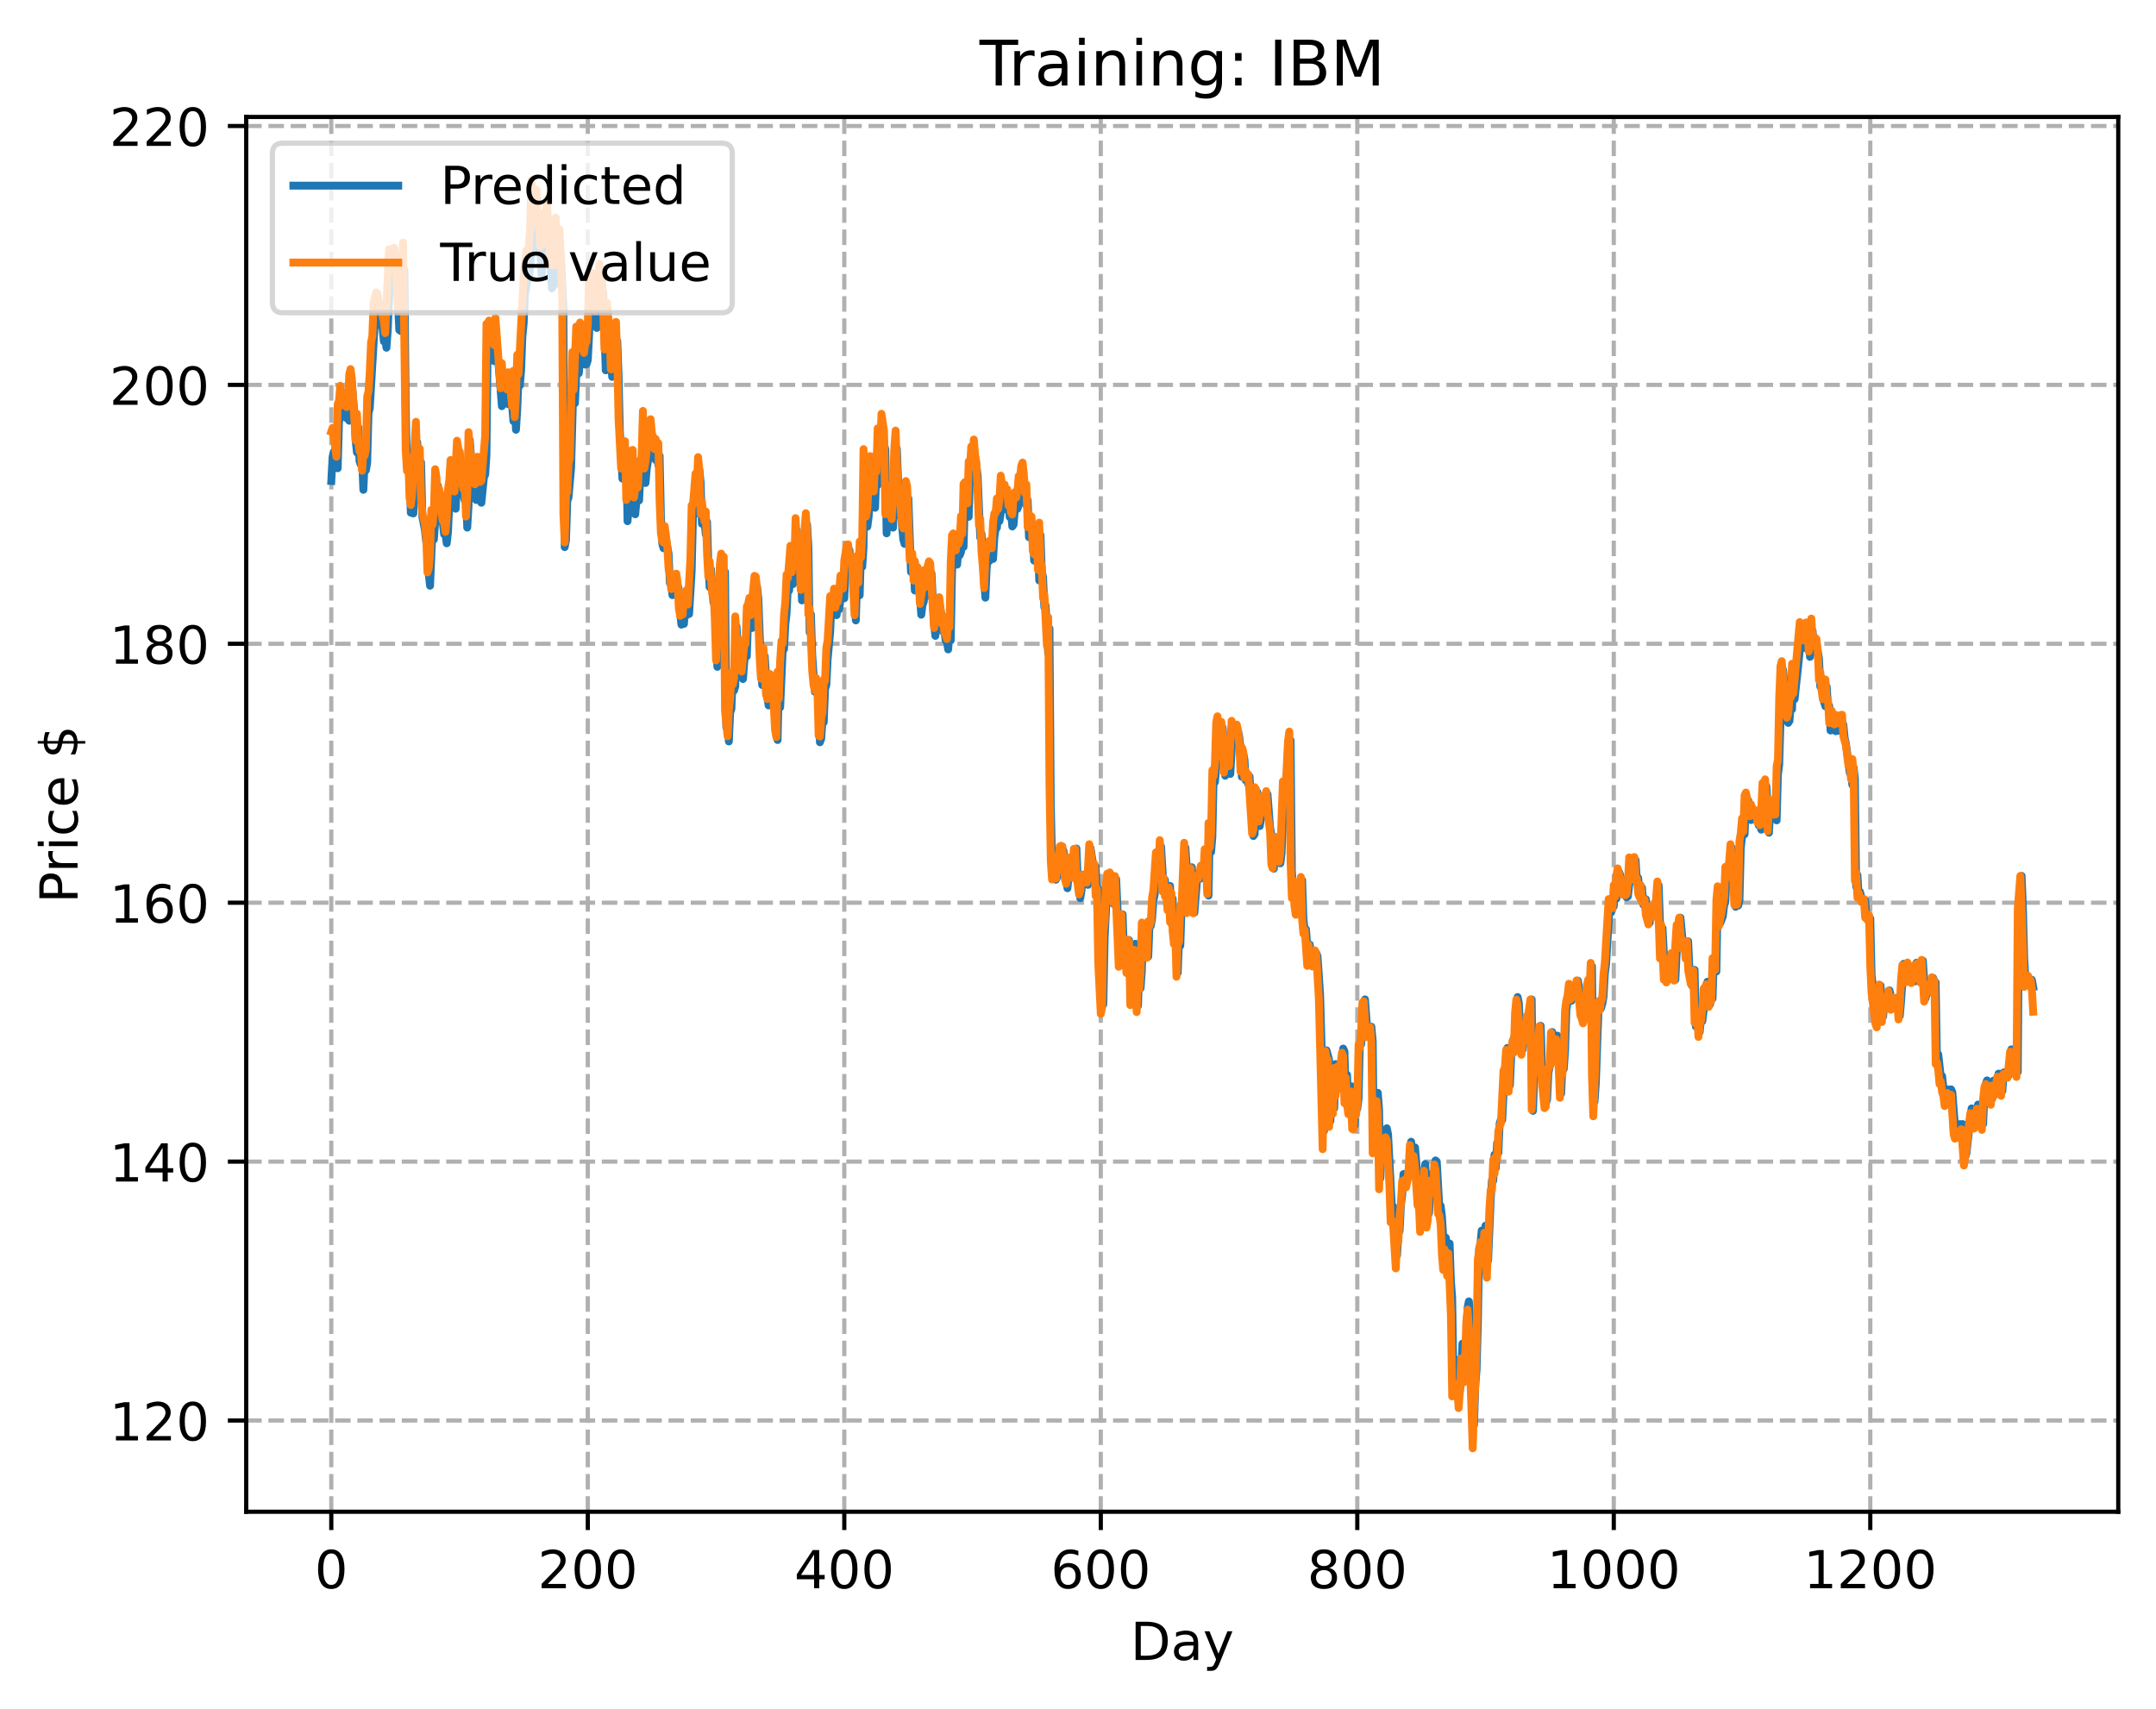 <?xml version="1.0" encoding="utf-8" standalone="no"?>
<!DOCTYPE svg PUBLIC "-//W3C//DTD SVG 1.1//EN"
  "http://www.w3.org/Graphics/SVG/1.1/DTD/svg11.dtd">
<!-- Created with matplotlib (https://matplotlib.org/) -->
<svg height="325.986pt" version="1.1" viewBox="0 0 411.286 325.986" width="411.286pt" xmlns="http://www.w3.org/2000/svg" xmlns:xlink="http://www.w3.org/1999/xlink">
 <defs>
  <style type="text/css">
*{stroke-linecap:butt;stroke-linejoin:round;}
  </style>
 </defs>
 <g id="figure_1">
  <g id="patch_1">
   <path d="M 0 325.986 
L 411.286 325.986 
L 411.286 0 
L 0 0 
z
" style="fill:#ffffff;"/>
  </g>
  <g id="axes_1">
   <g id="patch_2">
    <path d="M 46.966 288.43 
L 404.086 288.43 
L 404.086 22.318 
L 46.966 22.318 
z
" style="fill:#ffffff;"/>
   </g>
   <g id="matplotlib.axis_1">
    <g id="xtick_1">
     <g id="line2d_1">
      <path clip-path="url(#p4b409f765a)" d="M 63.198 288.43 
L 63.198 22.318 
" style="fill:none;stroke:#b0b0b0;stroke-dasharray:2.96,1.28;stroke-dashoffset:0;stroke-width:0.8;"/>
     </g>
     <g id="line2d_2">
      <defs>
       <path d="M 0 0 
L 0 3.5 
" id="md85e34174b" style="stroke:#000000;stroke-width:0.8;"/>
      </defs>
      <g>
       <use style="stroke:#000000;stroke-width:0.8;" x="63.198" xlink:href="#md85e34174b" y="288.43"/>
      </g>
     </g>
     <g id="text_1">
      <!-- 0 -->
      <defs>
       <path d="M 31.781 66.406 
Q 24.172 66.406 20.328 58.906 
Q 16.5 51.422 16.5 36.375 
Q 16.5 21.391 20.328 13.891 
Q 24.172 6.391 31.781 6.391 
Q 39.453 6.391 43.281 13.891 
Q 47.125 21.391 47.125 36.375 
Q 47.125 51.422 43.281 58.906 
Q 39.453 66.406 31.781 66.406 
z
M 31.781 74.219 
Q 44.047 74.219 50.516 64.516 
Q 56.984 54.828 56.984 36.375 
Q 56.984 17.969 50.516 8.266 
Q 44.047 -1.422 31.781 -1.422 
Q 19.531 -1.422 13.062 8.266 
Q 6.594 17.969 6.594 36.375 
Q 6.594 54.828 13.062 64.516 
Q 19.531 74.219 31.781 74.219 
z
" id="DejaVuSans-48"/>
      </defs>
      <g transform="translate(60.017 303.029)scale(0.1 -0.1)">
       <use xlink:href="#DejaVuSans-48"/>
      </g>
     </g>
    </g>
    <g id="xtick_2">
     <g id="line2d_3">
      <path clip-path="url(#p4b409f765a)" d="M 112.129 288.43 
L 112.129 22.318 
" style="fill:none;stroke:#b0b0b0;stroke-dasharray:2.96,1.28;stroke-dashoffset:0;stroke-width:0.8;"/>
     </g>
     <g id="line2d_4">
      <g>
       <use style="stroke:#000000;stroke-width:0.8;" x="112.129" xlink:href="#md85e34174b" y="288.43"/>
      </g>
     </g>
     <g id="text_2">
      <!-- 200 -->
      <defs>
       <path d="M 19.188 8.297 
L 53.609 8.297 
L 53.609 0 
L 7.328 0 
L 7.328 8.297 
Q 12.938 14.109 22.625 23.891 
Q 32.328 33.688 34.812 36.531 
Q 39.547 41.844 41.422 45.531 
Q 43.312 49.219 43.312 52.781 
Q 43.312 58.594 39.234 62.25 
Q 35.156 65.922 28.609 65.922 
Q 23.969 65.922 18.812 64.312 
Q 13.672 62.703 7.812 59.422 
L 7.812 69.391 
Q 13.766 71.781 18.938 73 
Q 24.125 74.219 28.422 74.219 
Q 39.75 74.219 46.484 68.547 
Q 53.219 62.891 53.219 53.422 
Q 53.219 48.922 51.531 44.891 
Q 49.859 40.875 45.406 35.406 
Q 44.188 33.984 37.641 27.219 
Q 31.109 20.453 19.188 8.297 
z
" id="DejaVuSans-50"/>
      </defs>
      <g transform="translate(102.585 303.029)scale(0.1 -0.1)">
       <use xlink:href="#DejaVuSans-50"/>
       <use x="63.623" xlink:href="#DejaVuSans-48"/>
       <use x="127.246" xlink:href="#DejaVuSans-48"/>
      </g>
     </g>
    </g>
    <g id="xtick_3">
     <g id="line2d_5">
      <path clip-path="url(#p4b409f765a)" d="M 161.06 288.43 
L 161.06 22.318 
" style="fill:none;stroke:#b0b0b0;stroke-dasharray:2.96,1.28;stroke-dashoffset:0;stroke-width:0.8;"/>
     </g>
     <g id="line2d_6">
      <g>
       <use style="stroke:#000000;stroke-width:0.8;" x="161.06" xlink:href="#md85e34174b" y="288.43"/>
      </g>
     </g>
     <g id="text_3">
      <!-- 400 -->
      <defs>
       <path d="M 37.797 64.312 
L 12.891 25.391 
L 37.797 25.391 
z
M 35.203 72.906 
L 47.609 72.906 
L 47.609 25.391 
L 58.016 25.391 
L 58.016 17.188 
L 47.609 17.188 
L 47.609 0 
L 37.797 0 
L 37.797 17.188 
L 4.891 17.188 
L 4.891 26.703 
z
" id="DejaVuSans-52"/>
      </defs>
      <g transform="translate(151.516 303.029)scale(0.1 -0.1)">
       <use xlink:href="#DejaVuSans-52"/>
       <use x="63.623" xlink:href="#DejaVuSans-48"/>
       <use x="127.246" xlink:href="#DejaVuSans-48"/>
      </g>
     </g>
    </g>
    <g id="xtick_4">
     <g id="line2d_7">
      <path clip-path="url(#p4b409f765a)" d="M 209.99 288.43 
L 209.99 22.318 
" style="fill:none;stroke:#b0b0b0;stroke-dasharray:2.96,1.28;stroke-dashoffset:0;stroke-width:0.8;"/>
     </g>
     <g id="line2d_8">
      <g>
       <use style="stroke:#000000;stroke-width:0.8;" x="209.99" xlink:href="#md85e34174b" y="288.43"/>
      </g>
     </g>
     <g id="text_4">
      <!-- 600 -->
      <defs>
       <path d="M 33.016 40.375 
Q 26.375 40.375 22.484 35.828 
Q 18.609 31.297 18.609 23.391 
Q 18.609 15.531 22.484 10.953 
Q 26.375 6.391 33.016 6.391 
Q 39.656 6.391 43.531 10.953 
Q 47.406 15.531 47.406 23.391 
Q 47.406 31.297 43.531 35.828 
Q 39.656 40.375 33.016 40.375 
z
M 52.594 71.297 
L 52.594 62.312 
Q 48.875 64.062 45.094 64.984 
Q 41.312 65.922 37.594 65.922 
Q 27.828 65.922 22.672 59.328 
Q 17.531 52.734 16.797 39.406 
Q 19.672 43.656 24.016 45.922 
Q 28.375 48.188 33.594 48.188 
Q 44.578 48.188 50.953 41.516 
Q 57.328 34.859 57.328 23.391 
Q 57.328 12.156 50.688 5.359 
Q 44.047 -1.422 33.016 -1.422 
Q 20.359 -1.422 13.672 8.266 
Q 6.984 17.969 6.984 36.375 
Q 6.984 53.656 15.188 63.938 
Q 23.391 74.219 37.203 74.219 
Q 40.922 74.219 44.703 73.484 
Q 48.484 72.75 52.594 71.297 
z
" id="DejaVuSans-54"/>
      </defs>
      <g transform="translate(200.446 303.029)scale(0.1 -0.1)">
       <use xlink:href="#DejaVuSans-54"/>
       <use x="63.623" xlink:href="#DejaVuSans-48"/>
       <use x="127.246" xlink:href="#DejaVuSans-48"/>
      </g>
     </g>
    </g>
    <g id="xtick_5">
     <g id="line2d_9">
      <path clip-path="url(#p4b409f765a)" d="M 258.921 288.43 
L 258.921 22.318 
" style="fill:none;stroke:#b0b0b0;stroke-dasharray:2.96,1.28;stroke-dashoffset:0;stroke-width:0.8;"/>
     </g>
     <g id="line2d_10">
      <g>
       <use style="stroke:#000000;stroke-width:0.8;" x="258.921" xlink:href="#md85e34174b" y="288.43"/>
      </g>
     </g>
     <g id="text_5">
      <!-- 800 -->
      <defs>
       <path d="M 31.781 34.625 
Q 24.75 34.625 20.719 30.859 
Q 16.703 27.094 16.703 20.516 
Q 16.703 13.922 20.719 10.156 
Q 24.75 6.391 31.781 6.391 
Q 38.812 6.391 42.859 10.172 
Q 46.922 13.969 46.922 20.516 
Q 46.922 27.094 42.891 30.859 
Q 38.875 34.625 31.781 34.625 
z
M 21.922 38.812 
Q 15.578 40.375 12.031 44.719 
Q 8.5 49.078 8.5 55.328 
Q 8.5 64.062 14.719 69.141 
Q 20.953 74.219 31.781 74.219 
Q 42.672 74.219 48.875 69.141 
Q 55.078 64.062 55.078 55.328 
Q 55.078 49.078 51.531 44.719 
Q 48 40.375 41.703 38.812 
Q 48.828 37.156 52.797 32.312 
Q 56.781 27.484 56.781 20.516 
Q 56.781 9.906 50.312 4.234 
Q 43.844 -1.422 31.781 -1.422 
Q 19.734 -1.422 13.25 4.234 
Q 6.781 9.906 6.781 20.516 
Q 6.781 27.484 10.781 32.312 
Q 14.797 37.156 21.922 38.812 
z
M 18.312 54.391 
Q 18.312 48.734 21.844 45.562 
Q 25.391 42.391 31.781 42.391 
Q 38.141 42.391 41.719 45.562 
Q 45.312 48.734 45.312 54.391 
Q 45.312 60.062 41.719 63.234 
Q 38.141 66.406 31.781 66.406 
Q 25.391 66.406 21.844 63.234 
Q 18.312 60.062 18.312 54.391 
z
" id="DejaVuSans-56"/>
      </defs>
      <g transform="translate(249.377 303.029)scale(0.1 -0.1)">
       <use xlink:href="#DejaVuSans-56"/>
       <use x="63.623" xlink:href="#DejaVuSans-48"/>
       <use x="127.246" xlink:href="#DejaVuSans-48"/>
      </g>
     </g>
    </g>
    <g id="xtick_6">
     <g id="line2d_11">
      <path clip-path="url(#p4b409f765a)" d="M 307.851 288.43 
L 307.851 22.318 
" style="fill:none;stroke:#b0b0b0;stroke-dasharray:2.96,1.28;stroke-dashoffset:0;stroke-width:0.8;"/>
     </g>
     <g id="line2d_12">
      <g>
       <use style="stroke:#000000;stroke-width:0.8;" x="307.851" xlink:href="#md85e34174b" y="288.43"/>
      </g>
     </g>
     <g id="text_6">
      <!-- 1000 -->
      <defs>
       <path d="M 12.406 8.297 
L 28.516 8.297 
L 28.516 63.922 
L 10.984 60.406 
L 10.984 69.391 
L 28.422 72.906 
L 38.281 72.906 
L 38.281 8.297 
L 54.391 8.297 
L 54.391 0 
L 12.406 0 
z
" id="DejaVuSans-49"/>
      </defs>
      <g transform="translate(295.126 303.029)scale(0.1 -0.1)">
       <use xlink:href="#DejaVuSans-49"/>
       <use x="63.623" xlink:href="#DejaVuSans-48"/>
       <use x="127.246" xlink:href="#DejaVuSans-48"/>
       <use x="190.869" xlink:href="#DejaVuSans-48"/>
      </g>
     </g>
    </g>
    <g id="xtick_7">
     <g id="line2d_13">
      <path clip-path="url(#p4b409f765a)" d="M 356.782 288.43 
L 356.782 22.318 
" style="fill:none;stroke:#b0b0b0;stroke-dasharray:2.96,1.28;stroke-dashoffset:0;stroke-width:0.8;"/>
     </g>
     <g id="line2d_14">
      <g>
       <use style="stroke:#000000;stroke-width:0.8;" x="356.782" xlink:href="#md85e34174b" y="288.43"/>
      </g>
     </g>
     <g id="text_7">
      <!-- 1200 -->
      <g transform="translate(344.057 303.029)scale(0.1 -0.1)">
       <use xlink:href="#DejaVuSans-49"/>
       <use x="63.623" xlink:href="#DejaVuSans-50"/>
       <use x="127.246" xlink:href="#DejaVuSans-48"/>
       <use x="190.869" xlink:href="#DejaVuSans-48"/>
      </g>
     </g>
    </g>
    <g id="text_8">
     <!-- Day -->
     <defs>
      <path d="M 19.672 64.797 
L 19.672 8.109 
L 31.594 8.109 
Q 46.688 8.109 53.688 14.938 
Q 60.688 21.781 60.688 36.531 
Q 60.688 51.172 53.688 57.984 
Q 46.688 64.797 31.594 64.797 
z
M 9.812 72.906 
L 30.078 72.906 
Q 51.266 72.906 61.172 64.094 
Q 71.094 55.281 71.094 36.531 
Q 71.094 17.672 61.125 8.828 
Q 51.172 0 30.078 0 
L 9.812 0 
z
" id="DejaVuSans-68"/>
      <path d="M 34.281 27.484 
Q 23.391 27.484 19.188 25 
Q 14.984 22.516 14.984 16.5 
Q 14.984 11.719 18.141 8.906 
Q 21.297 6.109 26.703 6.109 
Q 34.188 6.109 38.703 11.406 
Q 43.219 16.703 43.219 25.484 
L 43.219 27.484 
z
M 52.203 31.203 
L 52.203 0 
L 43.219 0 
L 43.219 8.297 
Q 40.141 3.328 35.547 0.953 
Q 30.953 -1.422 24.312 -1.422 
Q 15.922 -1.422 10.953 3.297 
Q 6 8.016 6 15.922 
Q 6 25.141 12.172 29.828 
Q 18.359 34.516 30.609 34.516 
L 43.219 34.516 
L 43.219 35.406 
Q 43.219 41.609 39.141 45 
Q 35.062 48.391 27.688 48.391 
Q 23 48.391 18.547 47.266 
Q 14.109 46.141 10.016 43.891 
L 10.016 52.203 
Q 14.938 54.109 19.578 55.047 
Q 24.219 56 28.609 56 
Q 40.484 56 46.344 49.844 
Q 52.203 43.703 52.203 31.203 
z
" id="DejaVuSans-97"/>
      <path d="M 32.172 -5.078 
Q 28.375 -14.844 24.75 -17.812 
Q 21.141 -20.797 15.094 -20.797 
L 7.906 -20.797 
L 7.906 -13.281 
L 13.188 -13.281 
Q 16.891 -13.281 18.938 -11.516 
Q 21 -9.766 23.484 -3.219 
L 25.094 0.875 
L 2.984 54.688 
L 12.5 54.688 
L 29.594 11.922 
L 46.688 54.688 
L 56.203 54.688 
z
" id="DejaVuSans-121"/>
     </defs>
     <g transform="translate(215.652 316.707)scale(0.1 -0.1)">
      <use xlink:href="#DejaVuSans-68"/>
      <use x="77.002" xlink:href="#DejaVuSans-97"/>
      <use x="138.281" xlink:href="#DejaVuSans-121"/>
     </g>
    </g>
   </g>
   <g id="matplotlib.axis_2">
    <g id="ytick_1">
     <g id="line2d_15">
      <path clip-path="url(#p4b409f765a)" d="M 46.966 271.024 
L 404.086 271.024 
" style="fill:none;stroke:#b0b0b0;stroke-dasharray:2.96,1.28;stroke-dashoffset:0;stroke-width:0.8;"/>
     </g>
     <g id="line2d_16">
      <defs>
       <path d="M 0 0 
L -3.5 0 
" id="m852f116d86" style="stroke:#000000;stroke-width:0.8;"/>
      </defs>
      <g>
       <use style="stroke:#000000;stroke-width:0.8;" x="46.966" xlink:href="#m852f116d86" y="271.024"/>
      </g>
     </g>
     <g id="text_9">
      <!-- 120 -->
      <g transform="translate(20.878 274.823)scale(0.1 -0.1)">
       <use xlink:href="#DejaVuSans-49"/>
       <use x="63.623" xlink:href="#DejaVuSans-50"/>
       <use x="127.246" xlink:href="#DejaVuSans-48"/>
      </g>
     </g>
    </g>
    <g id="ytick_2">
     <g id="line2d_17">
      <path clip-path="url(#p4b409f765a)" d="M 46.966 221.627 
L 404.086 221.627 
" style="fill:none;stroke:#b0b0b0;stroke-dasharray:2.96,1.28;stroke-dashoffset:0;stroke-width:0.8;"/>
     </g>
     <g id="line2d_18">
      <g>
       <use style="stroke:#000000;stroke-width:0.8;" x="46.966" xlink:href="#m852f116d86" y="221.627"/>
      </g>
     </g>
     <g id="text_10">
      <!-- 140 -->
      <g transform="translate(20.878 225.427)scale(0.1 -0.1)">
       <use xlink:href="#DejaVuSans-49"/>
       <use x="63.623" xlink:href="#DejaVuSans-52"/>
       <use x="127.246" xlink:href="#DejaVuSans-48"/>
      </g>
     </g>
    </g>
    <g id="ytick_3">
     <g id="line2d_19">
      <path clip-path="url(#p4b409f765a)" d="M 46.966 172.231 
L 404.086 172.231 
" style="fill:none;stroke:#b0b0b0;stroke-dasharray:2.96,1.28;stroke-dashoffset:0;stroke-width:0.8;"/>
     </g>
     <g id="line2d_20">
      <g>
       <use style="stroke:#000000;stroke-width:0.8;" x="46.966" xlink:href="#m852f116d86" y="172.231"/>
      </g>
     </g>
     <g id="text_11">
      <!-- 160 -->
      <g transform="translate(20.878 176.03)scale(0.1 -0.1)">
       <use xlink:href="#DejaVuSans-49"/>
       <use x="63.623" xlink:href="#DejaVuSans-54"/>
       <use x="127.246" xlink:href="#DejaVuSans-48"/>
      </g>
     </g>
    </g>
    <g id="ytick_4">
     <g id="line2d_21">
      <path clip-path="url(#p4b409f765a)" d="M 46.966 122.834 
L 404.086 122.834 
" style="fill:none;stroke:#b0b0b0;stroke-dasharray:2.96,1.28;stroke-dashoffset:0;stroke-width:0.8;"/>
     </g>
     <g id="line2d_22">
      <g>
       <use style="stroke:#000000;stroke-width:0.8;" x="46.966" xlink:href="#m852f116d86" y="122.834"/>
      </g>
     </g>
     <g id="text_12">
      <!-- 180 -->
      <g transform="translate(20.878 126.633)scale(0.1 -0.1)">
       <use xlink:href="#DejaVuSans-49"/>
       <use x="63.623" xlink:href="#DejaVuSans-56"/>
       <use x="127.246" xlink:href="#DejaVuSans-48"/>
      </g>
     </g>
    </g>
    <g id="ytick_5">
     <g id="line2d_23">
      <path clip-path="url(#p4b409f765a)" d="M 46.966 73.437 
L 404.086 73.437 
" style="fill:none;stroke:#b0b0b0;stroke-dasharray:2.96,1.28;stroke-dashoffset:0;stroke-width:0.8;"/>
     </g>
     <g id="line2d_24">
      <g>
       <use style="stroke:#000000;stroke-width:0.8;" x="46.966" xlink:href="#m852f116d86" y="73.437"/>
      </g>
     </g>
     <g id="text_13">
      <!-- 200 -->
      <g transform="translate(20.878 77.237)scale(0.1 -0.1)">
       <use xlink:href="#DejaVuSans-50"/>
       <use x="63.623" xlink:href="#DejaVuSans-48"/>
       <use x="127.246" xlink:href="#DejaVuSans-48"/>
      </g>
     </g>
    </g>
    <g id="ytick_6">
     <g id="line2d_25">
      <path clip-path="url(#p4b409f765a)" d="M 46.966 24.041 
L 404.086 24.041 
" style="fill:none;stroke:#b0b0b0;stroke-dasharray:2.96,1.28;stroke-dashoffset:0;stroke-width:0.8;"/>
     </g>
     <g id="line2d_26">
      <g>
       <use style="stroke:#000000;stroke-width:0.8;" x="46.966" xlink:href="#m852f116d86" y="24.041"/>
      </g>
     </g>
     <g id="text_14">
      <!-- 220 -->
      <g transform="translate(20.878 27.84)scale(0.1 -0.1)">
       <use xlink:href="#DejaVuSans-50"/>
       <use x="63.623" xlink:href="#DejaVuSans-50"/>
       <use x="127.246" xlink:href="#DejaVuSans-48"/>
      </g>
     </g>
    </g>
    <g id="text_15">
     <!-- Price $ -->
     <defs>
      <path d="M 19.672 64.797 
L 19.672 37.406 
L 32.078 37.406 
Q 38.969 37.406 42.719 40.969 
Q 46.484 44.531 46.484 51.125 
Q 46.484 57.672 42.719 61.234 
Q 38.969 64.797 32.078 64.797 
z
M 9.812 72.906 
L 32.078 72.906 
Q 44.344 72.906 50.609 67.359 
Q 56.891 61.812 56.891 51.125 
Q 56.891 40.328 50.609 34.812 
Q 44.344 29.297 32.078 29.297 
L 19.672 29.297 
L 19.672 0 
L 9.812 0 
z
" id="DejaVuSans-80"/>
      <path d="M 41.109 46.297 
Q 39.594 47.172 37.812 47.578 
Q 36.031 48 33.891 48 
Q 26.266 48 22.188 43.047 
Q 18.109 38.094 18.109 28.812 
L 18.109 0 
L 9.078 0 
L 9.078 54.688 
L 18.109 54.688 
L 18.109 46.188 
Q 20.953 51.172 25.484 53.578 
Q 30.031 56 36.531 56 
Q 37.453 56 38.578 55.875 
Q 39.703 55.766 41.062 55.516 
z
" id="DejaVuSans-114"/>
      <path d="M 9.422 54.688 
L 18.406 54.688 
L 18.406 0 
L 9.422 0 
z
M 9.422 75.984 
L 18.406 75.984 
L 18.406 64.594 
L 9.422 64.594 
z
" id="DejaVuSans-105"/>
      <path d="M 48.781 52.594 
L 48.781 44.188 
Q 44.969 46.297 41.141 47.344 
Q 37.312 48.391 33.406 48.391 
Q 24.656 48.391 19.812 42.844 
Q 14.984 37.312 14.984 27.297 
Q 14.984 17.281 19.812 11.734 
Q 24.656 6.203 33.406 6.203 
Q 37.312 6.203 41.141 7.25 
Q 44.969 8.297 48.781 10.406 
L 48.781 2.094 
Q 45.016 0.344 40.984 -0.531 
Q 36.969 -1.422 32.422 -1.422 
Q 20.062 -1.422 12.781 6.344 
Q 5.516 14.109 5.516 27.297 
Q 5.516 40.672 12.859 48.328 
Q 20.219 56 33.016 56 
Q 37.156 56 41.109 55.141 
Q 45.062 54.297 48.781 52.594 
z
" id="DejaVuSans-99"/>
      <path d="M 56.203 29.594 
L 56.203 25.203 
L 14.891 25.203 
Q 15.484 15.922 20.484 11.062 
Q 25.484 6.203 34.422 6.203 
Q 39.594 6.203 44.453 7.469 
Q 49.312 8.734 54.109 11.281 
L 54.109 2.781 
Q 49.266 0.734 44.188 -0.344 
Q 39.109 -1.422 33.891 -1.422 
Q 20.797 -1.422 13.156 6.188 
Q 5.516 13.812 5.516 26.812 
Q 5.516 40.234 12.766 48.109 
Q 20.016 56 32.328 56 
Q 43.359 56 49.781 48.891 
Q 56.203 41.797 56.203 29.594 
z
M 47.219 32.234 
Q 47.125 39.594 43.094 43.984 
Q 39.062 48.391 32.422 48.391 
Q 24.906 48.391 20.391 44.141 
Q 15.875 39.891 15.188 32.172 
z
" id="DejaVuSans-101"/>
      <path id="DejaVuSans-32"/>
      <path d="M 33.797 -14.703 
L 28.906 -14.703 
L 28.859 0 
Q 23.734 0.094 18.609 1.188 
Q 13.484 2.297 8.297 4.5 
L 8.297 13.281 
Q 13.281 10.156 18.375 8.562 
Q 23.484 6.984 28.906 6.938 
L 28.906 29.203 
Q 18.109 30.953 13.203 35.156 
Q 8.297 39.359 8.297 46.688 
Q 8.297 54.641 13.625 59.219 
Q 18.953 63.812 28.906 64.5 
L 28.906 75.984 
L 33.797 75.984 
L 33.797 64.656 
Q 38.328 64.453 42.578 63.688 
Q 46.828 62.938 50.875 61.625 
L 50.875 53.078 
Q 46.828 55.125 42.547 56.25 
Q 38.281 57.375 33.797 57.562 
L 33.797 36.719 
Q 44.875 35.016 50.094 30.609 
Q 55.328 26.219 55.328 18.609 
Q 55.328 10.359 49.781 5.594 
Q 44.234 0.828 33.797 0.094 
z
M 28.906 37.594 
L 28.906 57.625 
Q 23.25 56.984 20.266 54.391 
Q 17.281 51.812 17.281 47.516 
Q 17.281 43.312 20.031 40.969 
Q 22.797 38.625 28.906 37.594 
z
M 33.797 28.219 
L 33.797 7.078 
Q 39.984 7.906 43.141 10.594 
Q 46.297 13.281 46.297 17.672 
Q 46.297 21.969 43.281 24.5 
Q 40.281 27.047 33.797 28.219 
z
" id="DejaVuSans-36"/>
     </defs>
     <g transform="translate(14.798 172.342)rotate(-90)scale(0.1 -0.1)">
      <use xlink:href="#DejaVuSans-80"/>
      <use x="58.553" xlink:href="#DejaVuSans-114"/>
      <use x="99.666" xlink:href="#DejaVuSans-105"/>
      <use x="127.449" xlink:href="#DejaVuSans-99"/>
      <use x="182.43" xlink:href="#DejaVuSans-101"/>
      <use x="243.953" xlink:href="#DejaVuSans-32"/>
      <use x="275.74" xlink:href="#DejaVuSans-36"/>
     </g>
    </g>
   </g>
   <g id="line2d_27">
    <path clip-path="url(#p4b409f765a)" d="M 63.198 91.77 
L 63.443 87.248 
L 63.688 86.171 
L 63.932 88.832 
L 64.177 88.325 
L 64.422 89.345 
L 64.666 80.504 
L 64.911 79.322 
L 65.156 76.944 
L 65.4 79.443 
L 65.645 77.722 
L 66.134 79.797 
L 66.379 79.18 
L 66.623 80.27 
L 66.868 75.062 
L 67.113 73.049 
L 67.602 78.869 
L 67.847 84.107 
L 68.091 86.336 
L 68.336 81.51 
L 68.581 87.972 
L 68.825 88.656 
L 69.07 87.431 
L 69.315 93.459 
L 69.559 88.352 
L 69.804 89.731 
L 70.049 88.26 
L 70.293 78.81 
L 70.538 77.919 
L 71.517 61.331 
L 72.006 59.446 
L 72.495 60.454 
L 72.74 62.047 
L 72.984 62.578 
L 73.229 65.129 
L 73.474 64.351 
L 73.718 66.349 
L 73.963 63.137 
L 74.452 51.025 
L 74.697 54.292 
L 74.942 50.866 
L 75.186 52.024 
L 75.431 51.428 
L 75.676 52.361 
L 76.165 62.949 
L 76.41 63.146 
L 76.654 57.408 
L 76.899 55.414 
L 77.144 51.55 
L 77.388 77.248 
L 77.633 89.034 
L 77.878 89.797 
L 78.122 89.833 
L 78.367 97.82 
L 78.856 97.96 
L 79.101 91.111 
L 79.345 89.698 
L 79.59 84.368 
L 79.835 92.385 
L 80.324 88.227 
L 80.569 98.601 
L 81.058 101.136 
L 81.303 103.333 
L 81.547 104.018 
L 81.792 109.564 
L 82.037 111.757 
L 82.526 100.513 
L 82.771 102.927 
L 83.015 99.55 
L 83.26 92.95 
L 83.505 92.625 
L 83.749 96.877 
L 83.994 96.305 
L 84.239 97.757 
L 84.728 101.955 
L 84.972 101.839 
L 85.217 103.664 
L 85.462 101.527 
L 85.706 95.962 
L 86.196 91.757 
L 86.44 92.752 
L 86.93 97.065 
L 87.174 90.781 
L 87.664 86.187 
L 87.908 90.232 
L 88.398 94.382 
L 88.642 95.459 
L 88.887 93.599 
L 89.132 100.666 
L 89.376 96.562 
L 89.621 83.993 
L 90.11 90.658 
L 90.355 92.841 
L 90.599 93.424 
L 90.844 95.399 
L 91.333 90.085 
L 91.578 94.518 
L 91.823 95.924 
L 92.312 91.108 
L 92.557 90.53 
L 92.801 86.763 
L 93.046 63.555 
L 93.291 68.17 
L 93.535 64.935 
L 93.78 65.728 
L 94.269 68.903 
L 94.514 67.872 
L 94.759 65.314 
L 95.493 74.281 
L 95.737 77.494 
L 95.982 72.114 
L 96.227 75.896 
L 96.471 76.795 
L 96.716 76.212 
L 96.96 77.129 
L 97.205 74.997 
L 97.694 77.404 
L 97.939 80.357 
L 98.184 74.547 
L 98.428 82 
L 98.673 78.124 
L 98.918 71.946 
L 99.162 73.566 
L 99.407 70.705 
L 99.652 64.171 
L 99.896 61.736 
L 100.141 55.926 
L 100.386 54.774 
L 100.63 52.088 
L 100.875 53.213 
L 101.12 51.201 
L 101.364 47.581 
L 101.609 39.32 
L 101.854 41.3 
L 102.098 45.117 
L 102.343 44.459 
L 102.587 41.666 
L 102.832 47.435 
L 103.077 48.064 
L 103.321 52.695 
L 103.566 46.736 
L 103.811 50.47 
L 104.055 45.624 
L 104.3 46.808 
L 104.545 42.136 
L 105.279 55.006 
L 105.523 54.555 
L 105.768 53.752 
L 106.257 46.468 
L 106.747 54.212 
L 106.991 48.657 
L 107.481 59.042 
L 107.725 104.39 
L 107.97 103.084 
L 108.215 95.623 
L 108.459 94.887 
L 108.948 89.231 
L 109.438 71.111 
L 109.682 76.923 
L 110.172 65.77 
L 110.416 71.223 
L 110.906 65.462 
L 111.15 68.79 
L 111.395 66.134 
L 111.64 69.569 
L 111.884 69.495 
L 112.129 68.717 
L 112.374 64.03 
L 112.618 56.144 
L 112.863 58.054 
L 113.108 56.306 
L 113.597 61.869 
L 113.842 62.57 
L 114.086 57.548 
L 114.331 58.658 
L 114.575 53.925 
L 114.82 55.46 
L 115.065 55.786 
L 115.554 70.658 
L 115.799 65.058 
L 116.043 62.526 
L 116.288 63.972 
L 116.777 71.9 
L 117.022 67.809 
L 117.267 70.806 
L 117.511 68.747 
L 117.756 65.076 
L 118.001 71.647 
L 118.245 82.255 
L 118.735 91.327 
L 118.979 88.056 
L 119.224 88.468 
L 119.469 86.83 
L 119.713 99.447 
L 119.958 96.421 
L 120.203 96.96 
L 120.692 88.073 
L 120.936 87.856 
L 121.181 98.129 
L 121.67 92.566 
L 121.915 95.484 
L 122.16 90.719 
L 122.404 91.258 
L 122.649 89.23 
L 122.894 81.545 
L 123.138 92.152 
L 123.383 89.387 
L 123.628 87.904 
L 124.117 82.615 
L 124.362 82.961 
L 124.606 85.533 
L 124.851 85.368 
L 125.096 87.777 
L 125.34 86.421 
L 125.585 88.725 
L 125.83 86.967 
L 126.074 98.329 
L 126.319 103.588 
L 126.563 104.588 
L 126.808 104.635 
L 127.053 102.977 
L 127.542 105.649 
L 127.787 111.242 
L 128.031 111.154 
L 128.276 113.553 
L 128.521 113.371 
L 129.01 111.782 
L 129.255 111.602 
L 129.499 112.505 
L 129.744 116.982 
L 129.989 119.18 
L 130.233 117.514 
L 130.478 119.033 
L 130.723 114.366 
L 130.967 117.407 
L 131.212 114.317 
L 131.457 117.144 
L 131.946 108.918 
L 132.191 98.46 
L 132.435 98.237 
L 132.68 95.072 
L 132.924 93.501 
L 133.169 95.358 
L 133.414 89.65 
L 133.658 92.098 
L 133.903 99.928 
L 134.148 97.983 
L 134.392 99.524 
L 134.637 101.981 
L 134.882 99.567 
L 135.126 107.771 
L 135.371 112.025 
L 135.616 108.59 
L 136.105 114.963 
L 136.35 114.881 
L 136.594 119.407 
L 136.839 127.231 
L 137.573 110.193 
L 137.818 108.129 
L 138.062 113.31 
L 138.307 109.101 
L 138.551 138.755 
L 138.796 137.85 
L 139.041 141.466 
L 139.285 135.971 
L 139.53 135.241 
L 139.775 129.081 
L 140.019 131.772 
L 140.264 130.974 
L 140.509 119.538 
L 140.753 123.853 
L 140.998 126.007 
L 141.243 125.966 
L 141.487 123.925 
L 141.732 129.547 
L 142.221 123.217 
L 142.466 125.207 
L 142.711 117.858 
L 143.2 115.663 
L 143.445 119.818 
L 143.689 117.008 
L 143.934 112.689 
L 144.178 111.259 
L 144.423 112.007 
L 144.668 114.272 
L 145.157 126.989 
L 145.402 130.7 
L 145.646 126.796 
L 145.891 125.218 
L 146.38 132.974 
L 146.625 134.596 
L 146.87 133.767 
L 147.114 129.964 
L 147.359 130.89 
L 147.604 131.198 
L 148.093 140.027 
L 148.338 141.191 
L 148.582 130.063 
L 148.827 134.965 
L 149.316 123.827 
L 149.561 123.857 
L 149.806 119.258 
L 150.05 117.001 
L 150.295 111.772 
L 150.539 112.668 
L 151.029 106.081 
L 151.273 111.45 
L 151.518 108.715 
L 151.763 109.546 
L 152.007 101.164 
L 152.252 105.803 
L 152.497 106.421 
L 152.741 106.643 
L 152.986 114.558 
L 153.475 106.071 
L 153.965 100.09 
L 154.209 104.306 
L 154.454 120.634 
L 154.699 117.221 
L 154.943 125.015 
L 155.433 131.976 
L 155.677 131.418 
L 155.922 131.29 
L 156.166 132.473 
L 156.411 141.619 
L 156.656 140.951 
L 156.9 137.571 
L 157.145 137.789 
L 157.39 131.462 
L 157.634 130.709 
L 157.879 125.822 
L 158.368 120.605 
L 158.613 114.763 
L 158.858 116.748 
L 159.102 116.716 
L 159.347 114.781 
L 159.592 117.367 
L 159.836 115.683 
L 160.081 116.262 
L 160.57 112.541 
L 160.815 111.674 
L 161.06 114.161 
L 161.304 108.859 
L 161.549 107.983 
L 162.038 104.945 
L 162.283 108.278 
L 162.527 107.628 
L 162.772 109.841 
L 163.261 118.369 
L 163.506 110.236 
L 163.751 108.528 
L 163.995 113.567 
L 164.24 105.173 
L 164.485 108.14 
L 164.729 104.376 
L 164.974 89.267 
L 165.463 100.48 
L 165.708 98.571 
L 165.953 95.197 
L 166.197 89.433 
L 166.931 96.882 
L 167.176 89.86 
L 167.421 92.549 
L 167.665 84.788 
L 167.91 87.029 
L 168.154 88.013 
L 168.399 81.335 
L 168.644 84.8 
L 168.888 85.771 
L 169.133 101.762 
L 169.378 94.133 
L 169.867 96.078 
L 170.112 100.196 
L 170.356 100.676 
L 170.846 88.288 
L 171.09 85.617 
L 171.58 98.348 
L 171.824 97.403 
L 172.314 102.914 
L 172.558 103.777 
L 173.048 95.578 
L 173.292 95.099 
L 173.782 109.112 
L 174.026 108.252 
L 174.271 106.935 
L 174.515 112.666 
L 174.76 110.28 
L 175.005 111.444 
L 175.249 110.312 
L 175.739 117.287 
L 175.983 115.411 
L 176.228 114.777 
L 176.473 110.69 
L 176.717 113.766 
L 176.962 113.35 
L 177.451 109.036 
L 177.696 109.428 
L 178.185 119.053 
L 178.43 121.324 
L 178.675 118.969 
L 178.919 119.204 
L 179.164 118.893 
L 179.409 116.313 
L 179.653 117.582 
L 179.898 120.512 
L 180.142 120.076 
L 180.387 122.201 
L 180.632 122.407 
L 180.876 123.906 
L 181.121 120.441 
L 181.366 122.201 
L 181.61 109.216 
L 181.855 104.923 
L 182.1 103.467 
L 182.589 107.726 
L 182.834 104.58 
L 183.078 105.938 
L 183.323 105.322 
L 183.568 100.54 
L 183.812 104.353 
L 184.057 95.543 
L 184.302 93.352 
L 184.791 98.609 
L 185.036 90.218 
L 185.28 92.056 
L 185.525 88.442 
L 185.77 90.406 
L 186.014 87.167 
L 186.503 90.748 
L 186.993 102.578 
L 187.237 101.846 
L 187.727 110.487 
L 187.971 114.032 
L 188.216 108.372 
L 188.461 106.064 
L 188.705 107.056 
L 188.95 105.659 
L 189.195 105.623 
L 189.439 106.647 
L 189.684 102.54 
L 189.929 100.929 
L 190.173 100.699 
L 190.418 97.698 
L 190.663 99.419 
L 190.907 97.84 
L 191.152 93.661 
L 191.641 95.812 
L 191.886 94.931 
L 192.13 97.278 
L 192.375 96.019 
L 192.62 98.655 
L 192.864 97.49 
L 193.109 100.45 
L 193.354 100.087 
L 193.598 97.196 
L 193.843 96.387 
L 194.088 97.094 
L 194.332 96.385 
L 194.577 94.125 
L 194.822 93.52 
L 195.066 91.484 
L 195.311 91.267 
L 195.8 96.386 
L 196.045 95.453 
L 196.29 102.496 
L 196.534 100.575 
L 196.779 101.34 
L 197.024 100.904 
L 197.268 106.962 
L 197.513 107.024 
L 197.758 103.928 
L 198.002 103.394 
L 198.247 110.755 
L 198.491 102.078 
L 198.736 109.004 
L 198.981 110.119 
L 199.225 115.872 
L 199.47 115.534 
L 199.959 124.672 
L 200.204 119.919 
L 200.449 153.297 
L 200.693 164.177 
L 200.938 167.097 
L 201.183 166.208 
L 201.427 167.848 
L 201.672 167.303 
L 201.917 164.398 
L 202.161 163.843 
L 202.406 162.393 
L 202.651 161.84 
L 202.895 162.358 
L 203.14 166.581 
L 203.385 167.362 
L 203.629 169.476 
L 204.118 164.512 
L 204.363 164.647 
L 204.608 167.421 
L 205.342 161.897 
L 205.586 167.695 
L 205.831 168.782 
L 206.076 171.376 
L 206.32 169.888 
L 206.565 166.871 
L 206.81 168.181 
L 207.054 168.023 
L 207.299 166.979 
L 207.544 168.824 
L 207.788 166.156 
L 208.033 161.808 
L 208.522 164.853 
L 208.767 167.526 
L 209.012 165.349 
L 209.256 170.892 
L 209.501 169.584 
L 209.746 183.375 
L 210.235 191.961 
L 210.479 191.619 
L 210.724 178.877 
L 211.213 169.227 
L 211.703 167.343 
L 211.947 166.95 
L 212.192 171.121 
L 212.437 172.45 
L 212.681 171.302 
L 212.926 167.759 
L 213.66 183.951 
L 213.905 176.548 
L 214.149 174.444 
L 214.394 181.263 
L 214.639 179.292 
L 214.883 182.957 
L 215.128 184.772 
L 215.373 179.356 
L 215.617 180.803 
L 215.862 190.942 
L 216.106 183.316 
L 216.351 182.284 
L 216.596 180.062 
L 216.84 188.097 
L 217.085 191.908 
L 217.33 184.112 
L 217.574 188.573 
L 217.819 185.338 
L 218.064 176.699 
L 218.308 179.727 
L 218.553 177.346 
L 219.042 182.522 
L 219.287 176.327 
L 219.532 176.665 
L 219.776 175.23 
L 220.021 171.798 
L 220.266 170.732 
L 220.755 163.208 
L 221 163.808 
L 221.244 165.059 
L 221.489 161.5 
L 221.978 169.619 
L 222.223 167.874 
L 222.467 171.301 
L 222.712 170.256 
L 222.957 173.793 
L 223.201 169.034 
L 223.446 176.187 
L 223.691 171.439 
L 223.935 176.912 
L 224.18 179.758 
L 224.425 177.91 
L 224.669 185.609 
L 224.914 179.268 
L 225.159 180.435 
L 225.403 173.091 
L 225.648 173.007 
L 225.893 165.067 
L 226.137 161.72 
L 226.382 165.451 
L 226.627 173.924 
L 226.871 171.176 
L 227.116 171.911 
L 227.361 165.464 
L 227.605 171.982 
L 227.85 174.123 
L 228.339 168.03 
L 228.584 166.573 
L 228.828 167.576 
L 229.073 167.616 
L 229.318 165.459 
L 229.807 167.308 
L 230.052 162.472 
L 230.296 165.219 
L 230.541 170.874 
L 230.786 158.099 
L 231.03 162.556 
L 231.275 159.601 
L 231.52 147.894 
L 231.764 149.234 
L 232.009 146.442 
L 232.254 139.701 
L 232.498 138.828 
L 232.743 145.11 
L 232.988 139.289 
L 233.232 138.822 
L 233.477 141.517 
L 233.722 148.007 
L 234.211 141.924 
L 234.455 146.127 
L 234.7 147.659 
L 235.189 138.724 
L 235.434 141.236 
L 235.679 141.095 
L 236.168 139.455 
L 236.413 140.628 
L 236.657 142.927 
L 236.902 148.214 
L 237.147 143.65 
L 237.391 144.873 
L 237.636 148.88 
L 237.881 148.428 
L 238.125 149.636 
L 238.37 148.147 
L 239.104 159.512 
L 239.349 159.122 
L 239.593 151.158 
L 239.838 151.113 
L 240.082 156.092 
L 240.327 157.608 
L 240.572 155.839 
L 240.816 155.294 
L 241.061 152.981 
L 241.306 155.766 
L 241.795 151.537 
L 242.284 157.925 
L 242.529 159.191 
L 242.774 165.54 
L 243.018 165.739 
L 243.263 161.138 
L 243.508 160.465 
L 243.752 161.59 
L 243.997 161.291 
L 244.242 164.716 
L 244.486 162.751 
L 244.976 150.277 
L 245.22 152.421 
L 245.465 152.164 
L 245.954 143.111 
L 246.199 141.258 
L 246.443 166.185 
L 246.688 170.19 
L 246.933 168.361 
L 247.422 174.428 
L 247.911 170.126 
L 248.156 170.519 
L 248.401 167.926 
L 248.645 175.21 
L 248.89 177.671 
L 249.135 177.307 
L 249.624 183.987 
L 249.869 180.216 
L 250.113 184.041 
L 250.358 182.053 
L 250.603 184.058 
L 251.092 181.825 
L 251.337 182.425 
L 251.826 189.676 
L 252.56 215.814 
L 252.804 203.66 
L 253.049 200.397 
L 253.538 202.156 
L 253.783 213.91 
L 254.272 204.259 
L 254.517 211.465 
L 254.762 203.021 
L 255.006 207.883 
L 255.496 203.218 
L 255.74 206.868 
L 256.23 200.056 
L 256.474 200.592 
L 256.719 209.798 
L 256.964 205.059 
L 257.208 209.922 
L 257.453 211.028 
L 257.697 209.948 
L 257.942 207.279 
L 258.187 213.384 
L 258.431 214.724 
L 258.676 208.808 
L 258.921 211.508 
L 259.165 209.603 
L 259.41 199.107 
L 259.655 199.231 
L 260.144 191.436 
L 260.389 190.676 
L 260.878 197.313 
L 261.123 196.498 
L 261.367 196.433 
L 261.612 195.892 
L 261.857 198.591 
L 262.101 219.655 
L 262.346 217.451 
L 262.591 210.369 
L 262.835 208.501 
L 263.08 211.823 
L 263.325 224.824 
L 263.569 218.044 
L 263.814 219.385 
L 264.058 219.589 
L 264.303 219.418 
L 264.548 215.26 
L 264.792 216.425 
L 265.526 230.589 
L 265.771 230.204 
L 266.016 231.916 
L 266.505 239.48 
L 266.75 235.352 
L 266.994 234.827 
L 267.239 230.004 
L 267.484 228.039 
L 267.728 224.014 
L 268.218 223.93 
L 268.462 225.096 
L 268.707 223.903 
L 269.196 217.834 
L 269.441 221.333 
L 269.685 222.544 
L 269.93 218.92 
L 270.419 224.539 
L 270.664 227.791 
L 270.909 227.52 
L 271.153 232.732 
L 271.398 230.251 
L 271.643 224.8 
L 271.887 222.087 
L 272.377 231.941 
L 272.621 231.425 
L 272.866 225.262 
L 273.111 223.981 
L 273.355 224.169 
L 273.6 226.089 
L 273.845 221.406 
L 274.089 221.643 
L 274.579 230.548 
L 274.823 230.064 
L 275.068 232.072 
L 275.557 239.974 
L 275.802 236.13 
L 276.291 239.868 
L 276.536 237.249 
L 276.78 244.431 
L 277.025 247.626 
L 277.27 264.175 
L 277.514 259.286 
L 278.004 261.167 
L 278.248 261.267 
L 278.493 265.3 
L 278.738 262.069 
L 278.982 256.358 
L 279.227 257.347 
L 279.472 259.388 
L 279.716 256.963 
L 279.961 249.512 
L 280.206 248.298 
L 280.45 251.275 
L 280.695 256.63 
L 281.184 271.906 
L 281.429 264.361 
L 281.673 261.392 
L 281.918 252.705 
L 282.163 238.249 
L 282.407 237.416 
L 282.652 234.782 
L 282.897 238.575 
L 283.141 237.941 
L 283.386 233.839 
L 283.875 240.514 
L 284.365 228.986 
L 284.609 225.161 
L 284.854 225.289 
L 285.099 220.31 
L 285.343 222.872 
L 285.588 218.098 
L 285.833 219.963 
L 286.077 214.344 
L 286.322 213.595 
L 286.567 213.693 
L 287.056 203.891 
L 287.301 203.578 
L 287.545 199.949 
L 287.79 200.754 
L 288.034 207.071 
L 288.279 201.508 
L 288.768 198.083 
L 289.013 200.096 
L 289.258 192.44 
L 289.502 190.227 
L 289.747 191.438 
L 289.992 196.578 
L 290.236 196.666 
L 290.481 200.231 
L 290.726 198.266 
L 290.97 197.838 
L 291.215 196.985 
L 291.46 193.988 
L 291.704 193.493 
L 292.194 190.692 
L 292.438 211.953 
L 292.928 198.433 
L 293.172 199.533 
L 293.661 198.561 
L 293.906 195.716 
L 294.151 203.544 
L 294.885 210.51 
L 295.129 209.83 
L 295.374 204.738 
L 295.863 202.314 
L 296.108 196.897 
L 296.842 201.942 
L 297.087 197.594 
L 297.331 200.758 
L 297.576 202.259 
L 297.821 208.63 
L 298.065 202.721 
L 298.31 203.961 
L 298.555 200.435 
L 298.799 192.742 
L 299.289 189.546 
L 299.533 187.911 
L 299.778 190.944 
L 300.022 188.284 
L 300.267 189.475 
L 300.512 189.681 
L 301.001 187.102 
L 301.246 188.477 
L 301.735 193.499 
L 301.98 193.711 
L 302.224 194.493 
L 302.469 194.336 
L 303.203 186.802 
L 303.448 189.629 
L 303.692 184.365 
L 303.937 204.863 
L 304.182 210.196 
L 304.426 206.643 
L 304.916 193.105 
L 305.16 190.949 
L 305.405 192.397 
L 305.649 191.547 
L 305.894 190.235 
L 306.139 185.804 
L 306.383 183.963 
L 307.117 171.681 
L 307.362 174.062 
L 307.607 172.913 
L 307.851 172.953 
L 308.096 169.097 
L 308.341 171.484 
L 308.585 167.896 
L 308.83 166.339 
L 309.075 166.941 
L 309.809 170.749 
L 310.053 169.404 
L 310.298 171.207 
L 310.543 171.032 
L 310.787 168.807 
L 311.032 164.28 
L 311.277 168.074 
L 311.521 167.553 
L 311.766 167.371 
L 312.01 164.115 
L 312.255 168.084 
L 312.5 167.496 
L 312.744 170.152 
L 312.989 171.46 
L 313.234 169.367 
L 313.478 172.589 
L 313.723 171.902 
L 313.968 171.565 
L 314.212 175.162 
L 314.457 175.412 
L 314.702 176.062 
L 314.946 173.304 
L 315.436 174.83 
L 315.68 173.635 
L 315.925 173.761 
L 316.17 171.853 
L 316.414 168.917 
L 316.904 182.656 
L 317.148 177.074 
L 317.637 186.264 
L 317.882 183.096 
L 318.127 187.023 
L 318.371 184.383 
L 318.616 185.238 
L 319.105 182.058 
L 319.595 186.922 
L 320.084 176.771 
L 320.329 175.471 
L 320.573 175.088 
L 321.063 180.334 
L 321.307 179.905 
L 321.552 179.863 
L 321.797 182.532 
L 322.041 179.595 
L 322.286 185.059 
L 322.531 186.039 
L 322.775 188.045 
L 323.02 185.631 
L 323.265 185.046 
L 323.509 195.846 
L 323.754 193.208 
L 323.998 192.819 
L 324.243 196.862 
L 324.488 194.365 
L 324.732 194.859 
L 324.977 192.96 
L 325.222 188.402 
L 325.466 189.886 
L 325.711 187.309 
L 325.956 190.191 
L 326.2 191.65 
L 326.445 190.55 
L 326.69 190.537 
L 326.934 182.974 
L 327.179 184.738 
L 327.424 185.36 
L 327.668 170.859 
L 327.913 169.935 
L 328.158 176.134 
L 328.647 174.869 
L 328.892 172.832 
L 329.136 172.014 
L 329.381 166.19 
L 329.625 166.473 
L 329.87 167.912 
L 330.359 161.737 
L 330.849 167.388 
L 331.093 173.01 
L 331.338 171.962 
L 331.583 172.78 
L 331.827 171.824 
L 332.072 161.93 
L 332.561 157.355 
L 332.806 159.176 
L 333.051 152.654 
L 333.295 152.417 
L 333.54 152.835 
L 333.785 155.804 
L 334.029 156.463 
L 334.274 154.286 
L 334.519 155.478 
L 334.763 155.489 
L 335.008 156.36 
L 335.252 154.945 
L 335.497 157.462 
L 335.742 156.605 
L 335.986 158.296 
L 336.231 155.228 
L 336.476 150.297 
L 336.72 151.639 
L 336.965 150 
L 337.454 158.882 
L 337.699 154.147 
L 337.944 154.184 
L 338.188 154.776 
L 338.433 153.626 
L 338.678 155.825 
L 338.922 156.522 
L 339.167 147.829 
L 339.412 145.844 
L 339.901 128.833 
L 340.146 127.814 
L 340.39 130.598 
L 340.88 137.424 
L 341.124 137.922 
L 341.369 137.549 
L 341.613 134.348 
L 341.858 135.334 
L 342.103 127.99 
L 342.347 133.4 
L 343.326 124.196 
L 343.571 120.949 
L 343.815 120.549 
L 344.06 122.995 
L 344.305 123.629 
L 344.549 121.604 
L 344.794 121.018 
L 345.039 121.514 
L 345.283 125.327 
L 345.528 124.412 
L 345.773 120.351 
L 346.017 123.538 
L 346.262 123.453 
L 346.507 122.932 
L 346.996 125.589 
L 347.24 130.979 
L 347.485 129.289 
L 347.73 133.1 
L 348.219 134.757 
L 348.464 131.004 
L 348.708 134.7 
L 348.953 134.67 
L 349.198 139.375 
L 349.442 137.132 
L 349.687 137.016 
L 349.932 138.938 
L 350.176 139.504 
L 350.421 137.671 
L 350.666 139.427 
L 351.155 138.101 
L 351.4 138.002 
L 351.644 138.233 
L 351.889 140.781 
L 352.134 141.86 
L 352.868 147.45 
L 353.112 146.448 
L 353.357 149.754 
L 353.601 146.432 
L 353.846 148.546 
L 354.091 169.205 
L 354.335 166.946 
L 354.58 171.257 
L 354.825 170.169 
L 355.314 172.163 
L 355.559 172.312 
L 355.803 171.739 
L 356.048 175.223 
L 356.293 174.924 
L 356.537 175.713 
L 356.782 175.255 
L 357.027 185.946 
L 358.005 194.889 
L 358.25 194.887 
L 358.495 193.359 
L 358.739 188.041 
L 358.984 193.934 
L 359.228 193.952 
L 359.473 191.467 
L 359.718 190.962 
L 359.962 191.364 
L 360.207 190.734 
L 360.452 188.962 
L 360.696 190.028 
L 360.941 192.438 
L 361.186 190.64 
L 361.43 190.405 
L 361.675 191.426 
L 361.92 190.37 
L 362.164 190.883 
L 362.409 193.844 
L 362.654 191.068 
L 363.143 183.897 
L 363.388 186.429 
L 363.632 186.577 
L 363.877 186.024 
L 364.122 184.314 
L 364.366 184.682 
L 364.611 184.552 
L 364.856 187.038 
L 365.1 185.338 
L 365.345 187.226 
L 365.589 183.691 
L 365.834 184.798 
L 366.079 183.857 
L 366.323 186.785 
L 366.568 187.053 
L 366.813 183.288 
L 367.302 190.511 
L 367.791 188.492 
L 368.036 189.336 
L 368.281 187.604 
L 368.525 187.873 
L 368.77 186.586 
L 369.015 189.253 
L 369.259 187.433 
L 369.504 203.028 
L 369.749 201.164 
L 370.238 205.487 
L 370.483 205.302 
L 370.727 207.497 
L 370.972 208.468 
L 371.216 210.146 
L 371.461 209.395 
L 371.706 207.865 
L 371.95 209.762 
L 372.195 207.846 
L 372.44 208.399 
L 372.929 214.763 
L 373.174 216.056 
L 373.663 215.517 
L 373.908 214.471 
L 374.152 215.209 
L 374.397 214.466 
L 374.886 220.771 
L 375.131 220.027 
L 375.865 213.423 
L 376.11 211.482 
L 376.354 213.865 
L 376.599 213.134 
L 376.844 214.41 
L 377.088 213.083 
L 377.333 210.745 
L 377.577 212.984 
L 377.822 210.895 
L 378.067 213.654 
L 378.311 214.465 
L 378.556 208.699 
L 378.801 206.821 
L 379.045 206.135 
L 379.29 207.075 
L 379.535 209.071 
L 379.779 209.516 
L 380.024 209.636 
L 380.269 206.184 
L 380.513 207.956 
L 380.758 208.246 
L 381.247 204.843 
L 381.492 206.68 
L 381.737 206.902 
L 381.981 208.172 
L 382.226 204.628 
L 382.471 204.69 
L 382.715 204.907 
L 382.96 204.343 
L 383.204 205.124 
L 383.449 203.291 
L 383.694 200.211 
L 383.938 202.751 
L 384.183 203.555 
L 384.428 203.229 
L 384.672 204.428 
L 384.917 204.517 
L 385.162 172.025 
L 385.406 172.909 
L 385.651 167.116 
L 385.896 173.248 
L 386.14 182.684 
L 386.385 187.152 
L 386.874 188.024 
L 387.119 186.751 
L 387.364 187.045 
L 387.608 186.937 
L 387.853 188.301 
L 387.853 188.301 
" style="fill:none;stroke:#1f77b4;stroke-linecap:square;stroke-width:1.5;"/>
   </g>
   <g id="line2d_28">
    <path clip-path="url(#p4b409f765a)" d="M 63.198 82.354 
L 63.443 81.637 
L 64.177 87.145 
L 64.422 77.093 
L 64.666 76.5 
L 64.911 73.61 
L 65.4 77.34 
L 65.645 75.191 
L 65.89 75.883 
L 66.134 77.661 
L 66.379 77.389 
L 66.623 71.363 
L 66.868 70.424 
L 67.113 72.203 
L 67.847 84.058 
L 68.091 78.945 
L 68.336 84.082 
L 68.581 86.108 
L 68.825 85.589 
L 69.07 89.812 
L 69.315 86.157 
L 69.559 86.923 
L 69.804 85.688 
L 70.049 75.66 
L 70.293 74.672 
L 70.538 71.091 
L 70.783 65.361 
L 71.027 64.126 
L 71.272 57.729 
L 71.761 55.778 
L 72.006 55.976 
L 72.251 57.556 
L 72.74 58.668 
L 72.984 60.372 
L 73.229 61.138 
L 73.474 63.558 
L 74.208 47.578 
L 74.452 49.134 
L 74.697 47.48 
L 74.942 47.776 
L 75.186 47.282 
L 75.431 49.184 
L 75.92 59.063 
L 76.165 59.211 
L 76.899 46.269 
L 77.388 85.885 
L 77.633 89.837 
L 77.878 87.269 
L 78.122 95.048 
L 78.367 96.358 
L 78.611 94.184 
L 79.345 80.476 
L 79.59 89.664 
L 80.079 85.614 
L 80.324 95.271 
L 80.569 97.889 
L 81.058 99.988 
L 81.303 102.285 
L 81.547 109.225 
L 81.792 108.386 
L 82.037 105.693 
L 82.281 97.271 
L 82.526 100.112 
L 82.771 97.42 
L 83.015 89.516 
L 83.26 91.023 
L 83.505 95.098 
L 83.749 93.246 
L 83.994 94.357 
L 84.239 97.963 
L 84.483 99.42 
L 84.728 99.716 
L 84.972 101.47 
L 85.217 98.877 
L 85.462 93.32 
L 85.706 91.665 
L 85.951 87.762 
L 86.44 93.221 
L 86.685 93.789 
L 87.174 84.082 
L 87.419 85.589 
L 87.664 86.355 
L 88.153 92.208 
L 88.398 93.32 
L 88.642 91.443 
L 88.887 98.556 
L 89.132 94.308 
L 89.376 82.452 
L 90.11 90.381 
L 90.355 91.047 
L 90.599 92.406 
L 90.844 91.023 
L 91.089 87.145 
L 91.333 91.665 
L 91.578 91.961 
L 91.823 91.739 
L 92.557 83.119 
L 92.801 61.78 
L 93.046 62.521 
L 93.291 61.162 
L 93.535 61.261 
L 93.78 63.805 
L 94.269 65.855 
L 94.514 60.644 
L 95.493 74.08 
L 95.737 69.288 
L 95.982 73.042 
L 96.227 73.339 
L 96.471 73.215 
L 96.716 74.302 
L 96.96 71.017 
L 97.205 72.647 
L 97.694 77.562 
L 97.939 70.745 
L 98.184 79.587 
L 98.428 75.562 
L 98.673 67.683 
L 98.918 71.388 
L 99.896 52.74 
L 100.386 47.801 
L 100.63 48.542 
L 100.875 47.381 
L 101.12 43.651 
L 101.364 34.414 
L 101.609 36.588 
L 101.854 40.811 
L 102.098 40.243 
L 102.343 36.242 
L 102.587 43.157 
L 102.832 43.602 
L 103.077 46.911 
L 103.321 42.91 
L 103.566 46.541 
L 103.811 40.589 
L 104.055 42.861 
L 104.3 37.971 
L 105.034 50.196 
L 105.523 50.666 
L 105.768 43.799 
L 106.013 41.527 
L 106.502 50.567 
L 106.747 43.799 
L 107.236 55.778 
L 107.481 98.136 
L 107.725 103.495 
L 107.97 94.159 
L 108.215 93.912 
L 108.459 88.38 
L 108.704 87.491 
L 109.193 67.164 
L 109.438 74.351 
L 109.927 62.299 
L 110.172 66.571 
L 110.661 61.533 
L 110.906 65.435 
L 111.15 62.397 
L 111.395 67.337 
L 111.64 65.509 
L 111.884 65.238 
L 112.129 61.854 
L 112.374 52.592 
L 112.618 54.667 
L 112.863 52.073 
L 113.108 56.173 
L 113.352 58.223 
L 113.597 59.31 
L 113.842 54.222 
L 114.086 53.876 
L 114.331 50.32 
L 114.575 53.629 
L 114.82 51.332 
L 115.309 66.67 
L 115.554 64.052 
L 115.799 57.754 
L 116.288 63.608 
L 116.533 70.474 
L 116.777 64.126 
L 117.022 68.004 
L 117.267 65.929 
L 117.511 61.409 
L 117.756 68.646 
L 118.001 79.983 
L 118.49 89.393 
L 118.735 85.836 
L 118.979 86.132 
L 119.224 84.181 
L 119.469 95.394 
L 119.958 94.431 
L 120.447 85.96 
L 120.692 85.836 
L 120.936 94.925 
L 121.426 91.22 
L 121.67 93.023 
L 121.915 88.256 
L 122.16 88.627 
L 122.404 86.898 
L 122.649 78.402 
L 122.894 89.393 
L 123.138 88.034 
L 123.383 85.836 
L 123.628 81.81 
L 123.872 80.304 
L 124.117 79.983 
L 124.362 82.798 
L 124.606 83.292 
L 124.851 85.688 
L 125.096 83.786 
L 125.34 85.391 
L 125.585 84.552 
L 125.83 95.691 
L 126.074 101.692 
L 126.319 103.248 
L 126.563 103.52 
L 126.808 100.383 
L 127.297 104.236 
L 127.542 108.534 
L 127.787 109.645 
L 128.031 112.387 
L 129.01 109.448 
L 129.255 111.127 
L 129.499 116.067 
L 129.744 117.499 
L 129.989 116.314 
L 130.233 117.228 
L 130.478 113.054 
L 130.723 115.104 
L 130.967 112.584 
L 131.212 115.351 
L 131.701 106.533 
L 131.946 96.407 
L 132.191 96.333 
L 132.68 90.356 
L 132.924 92.801 
L 133.169 87.219 
L 133.414 89.763 
L 133.658 98.086 
L 133.903 95.691 
L 134.148 98.21 
L 134.392 99.445 
L 134.637 97.592 
L 134.882 105.743 
L 135.126 110.04 
L 135.371 107.077 
L 135.86 113.301 
L 136.105 112.708 
L 136.35 117.87 
L 136.594 125.995 
L 137.328 107.62 
L 137.573 105.619 
L 137.818 111.325 
L 138.062 106.212 
L 138.307 135.603 
L 138.796 140.469 
L 139.041 135.257 
L 139.285 133.281 
L 139.53 128.268 
L 139.775 130.614 
L 140.019 129.379 
L 140.264 117.598 
L 140.509 122.464 
L 140.753 124.785 
L 140.998 124.736 
L 141.243 122.167 
L 141.487 128.144 
L 141.977 122.834 
L 142.221 122.859 
L 142.466 115.721 
L 142.711 115.252 
L 142.955 114.066 
L 143.2 117.376 
L 143.934 109.867 
L 144.178 110.016 
L 144.423 112.634 
L 144.912 125.452 
L 145.157 129.478 
L 145.402 125.378 
L 145.646 123.624 
L 146.136 132.516 
L 146.38 133.356 
L 146.625 132.516 
L 146.87 128.589 
L 147.114 129.107 
L 147.359 129.947 
L 147.848 139.209 
L 148.093 140.617 
L 148.338 128.144 
L 148.582 133.306 
L 148.827 126.045 
L 149.072 122.291 
L 149.316 122.785 
L 149.561 117.326 
L 149.806 114.881 
L 150.05 109.62 
L 150.295 110.287 
L 150.784 104.137 
L 151.029 109.176 
L 151.273 106.434 
L 151.518 108.015 
L 151.763 98.852 
L 152.007 103.15 
L 152.252 104.607 
L 152.497 104.903 
L 152.741 112.56 
L 153.475 101.198 
L 153.72 97.913 
L 153.965 102.013 
L 154.209 117.277 
L 154.454 116.091 
L 154.943 128.021 
L 155.188 130.614 
L 155.433 131.725 
L 155.677 129.354 
L 155.922 131.034 
L 156.166 140.37 
L 156.411 140.518 
L 156.656 137.06 
L 156.9 135.998 
L 157.145 129.626 
L 157.39 129.898 
L 157.634 123.575 
L 157.879 122.241 
L 158.368 113.72 
L 158.613 114.955 
L 158.858 115.548 
L 159.102 112.313 
L 159.347 115.943 
L 159.592 114.313 
L 159.836 114.857 
L 160.081 112.807 
L 160.326 109.818 
L 160.57 110.065 
L 160.815 112.313 
L 161.06 106.928 
L 161.549 103.965 
L 161.794 103.866 
L 162.038 107.052 
L 162.283 106.138 
L 162.527 107.472 
L 163.017 117.376 
L 163.261 108.484 
L 163.506 106.015 
L 163.751 111.201 
L 163.995 103.322 
L 164.24 106.36 
L 164.485 102.458 
L 164.729 85.688 
L 165.219 98.556 
L 165.463 97.024 
L 165.953 87.022 
L 166.687 93.764 
L 166.931 86.972 
L 167.176 90.01 
L 167.421 81.736 
L 167.665 84.107 
L 167.91 85.317 
L 168.154 78.945 
L 168.644 82.329 
L 168.888 98.111 
L 169.133 92.529 
L 169.378 92.826 
L 169.622 93.863 
L 169.867 97.592 
L 170.112 99.05 
L 170.601 85.515 
L 170.846 82.156 
L 171.335 94.579 
L 171.58 95.024 
L 172.069 99.865 
L 172.314 100.828 
L 172.558 97.938 
L 172.803 91.788 
L 173.048 92.727 
L 173.537 106.879 
L 173.782 105.397 
L 174.026 105.545 
L 174.271 110.757 
L 174.515 107.052 
L 174.76 108.805 
L 175.005 108.163 
L 175.249 111.028 
L 175.494 115.227 
L 175.983 112.066 
L 176.228 108.781 
L 176.473 112.041 
L 176.717 111.695 
L 176.962 108.065 
L 177.207 107.101 
L 177.451 107.472 
L 178.185 119.821 
L 178.43 116.511 
L 178.675 117.03 
L 178.919 117.252 
L 179.164 113.943 
L 179.409 115.869 
L 179.653 119.006 
L 179.898 117.549 
L 180.142 120.661 
L 180.387 121.056 
L 180.632 121.92 
L 180.876 118.611 
L 181.121 119.697 
L 181.366 107.151 
L 181.61 102.112 
L 181.855 101.766 
L 182.1 102.977 
L 182.344 105.002 
L 182.589 102.038 
L 182.834 103.816 
L 183.078 103.075 
L 183.323 98.482 
L 183.568 101.865 
L 183.812 92.307 
L 184.057 91.986 
L 184.302 91.961 
L 184.546 96.036 
L 184.791 88.034 
L 185.036 89.17 
L 185.28 85.194 
L 185.525 87.269 
L 185.77 83.86 
L 186.014 86.849 
L 186.259 88.256 
L 186.748 100.235 
L 186.993 99.025 
L 187.237 105.298 
L 187.482 108.089 
L 187.727 112.214 
L 187.971 106.459 
L 188.216 104.384 
L 188.461 104.706 
L 188.705 103.199 
L 188.95 103.372 
L 189.195 104.607 
L 189.439 99.716 
L 189.684 97.963 
L 189.929 97.889 
L 190.173 95.098 
L 190.418 97.123 
L 190.663 95.271 
L 190.907 90.751 
L 191.152 92.579 
L 191.397 93.196 
L 191.641 92.455 
L 191.886 94.283 
L 192.13 93.32 
L 192.375 96.456 
L 192.62 95.172 
L 192.864 97.79 
L 193.109 98.16 
L 193.354 94.332 
L 193.598 93.888 
L 193.843 94.974 
L 194.088 93.665 
L 194.332 90.825 
L 194.577 91.22 
L 194.822 88.874 
L 195.066 88.256 
L 195.311 90.455 
L 195.556 94.135 
L 195.8 92.43 
L 196.045 100.581 
L 196.29 97.988 
L 196.534 99.025 
L 196.779 98.556 
L 197.024 105.125 
L 197.268 105.768 
L 197.513 101.421 
L 197.758 100.507 
L 198.002 108.731 
L 198.247 99.716 
L 198.491 106.978 
L 198.736 108.188 
L 198.981 114.14 
L 199.225 113.449 
L 199.715 123.229 
L 199.959 117.771 
L 200.204 149.755 
L 200.449 164.253 
L 200.693 167.81 
L 200.938 166.846 
L 201.183 167.093 
L 201.427 167.612 
L 201.672 163.339 
L 201.917 163.685 
L 202.161 161.487 
L 202.406 161.363 
L 202.651 161.462 
L 202.895 165.686 
L 203.14 167.736 
L 203.385 168.625 
L 203.629 167.118 
L 203.874 163.611 
L 204.118 164.08 
L 204.363 167.489 
L 204.608 165.34 
L 204.852 161.956 
L 205.097 161.956 
L 205.342 167.563 
L 205.586 168.699 
L 205.831 170.65 
L 206.076 169.958 
L 206.32 166.921 
L 206.565 167.884 
L 207.054 166.871 
L 207.299 168.427 
L 207.544 165.636 
L 207.788 161.067 
L 208.033 162.228 
L 208.278 164.154 
L 208.522 167.637 
L 208.767 164.846 
L 209.012 170.971 
L 209.256 169.588 
L 209.501 183.641 
L 209.99 193.447 
L 210.235 192.162 
L 210.479 177.961 
L 210.724 175.911 
L 210.969 168.674 
L 211.213 166.698 
L 211.458 167.736 
L 211.703 166.451 
L 211.947 170.971 
L 212.192 172.107 
L 212.437 171.144 
L 212.681 167.143 
L 213.415 184.456 
L 213.66 176.133 
L 213.905 174.429 
L 214.149 181.023 
L 214.394 180.109 
L 214.883 185.642 
L 215.128 179.294 
L 215.373 179.764 
L 215.617 191.767 
L 215.862 183.617 
L 216.351 181.221 
L 216.84 193.101 
L 217.085 183.394 
L 217.33 188.754 
L 217.574 185.42 
L 217.819 176.01 
L 218.064 179.739 
L 218.308 177.393 
L 218.798 182.728 
L 219.042 175.787 
L 219.287 176.676 
L 219.532 175.886 
L 219.776 171.243 
L 220.021 169.86 
L 220.51 162.623 
L 220.755 163.216 
L 221 165.044 
L 221.244 160.301 
L 221.734 170.082 
L 221.978 167.439 
L 222.223 171.045 
L 222.467 169.687 
L 222.712 173.663 
L 222.957 169.316 
L 223.201 175.935 
L 223.446 170.329 
L 223.691 177.64 
L 223.935 180.134 
L 224.18 177.22 
L 224.425 186.358 
L 224.669 179.443 
L 224.914 179.739 
L 225.159 172.7 
L 225.403 172.7 
L 225.893 160.795 
L 226.137 164.821 
L 226.382 174.207 
L 226.627 170.774 
L 226.871 171.243 
L 227.116 165.636 
L 227.605 174.256 
L 228.094 167.192 
L 228.339 167.118 
L 228.584 167.662 
L 229.073 165.167 
L 229.318 166.353 
L 229.562 166.55 
L 229.807 162.03 
L 230.052 164.5 
L 230.296 170.576 
L 230.541 157.017 
L 230.786 161.709 
L 231.03 158.992 
L 231.275 146.94 
L 231.52 148.076 
L 231.764 145.729 
L 232.009 137.851 
L 232.254 136.665 
L 232.498 144.346 
L 232.743 138.468 
L 232.988 137.727 
L 233.232 139.925 
L 233.477 147.409 
L 233.722 145.087 
L 233.966 140.913 
L 234.211 144.766 
L 234.455 146.174 
L 234.945 137.53 
L 235.189 139.481 
L 235.434 139.975 
L 235.923 138.246 
L 236.168 139.283 
L 236.413 142.049 
L 236.657 147.211 
L 236.902 142.593 
L 237.147 143.309 
L 237.391 148.397 
L 237.636 147.088 
L 237.881 148.397 
L 238.125 147.73 
L 238.859 159.042 
L 239.104 158.202 
L 239.349 150.2 
L 239.593 150.546 
L 239.838 154.967 
L 240.082 156.77 
L 240.816 151.855 
L 241.061 154.967 
L 241.55 150.941 
L 241.795 155.016 
L 242.284 158.745 
L 242.529 164.895 
L 242.774 165.661 
L 243.018 161.141 
L 243.263 159.659 
L 243.508 160.548 
L 243.752 159.882 
L 243.997 164.426 
L 244.242 162.722 
L 244.731 149.064 
L 244.976 150.965 
L 245.22 151.163 
L 245.709 141.333 
L 245.954 139.58 
L 246.199 164.648 
L 246.443 171.366 
L 246.688 167.958 
L 246.933 172.848 
L 247.177 174.528 
L 247.667 169.539 
L 247.911 169.86 
L 248.156 167.316 
L 248.401 175.417 
L 248.645 178.158 
L 248.89 177.417 
L 249.379 184.284 
L 249.624 180.258 
L 249.869 183.32 
L 250.113 181.715 
L 250.358 184.407 
L 250.847 181.344 
L 251.092 182.085 
L 251.581 190.359 
L 252.315 219.256 
L 252.56 205.079 
L 252.804 200.535 
L 253.049 201.918 
L 253.294 202.14 
L 253.538 215.008 
L 254.028 204.882 
L 254.272 212.489 
L 254.517 203.77 
L 254.762 209.155 
L 255.251 203.425 
L 255.496 207.673 
L 255.74 203.03 
L 255.985 200.856 
L 256.23 201.523 
L 256.474 210.488 
L 256.719 205.623 
L 256.964 210.686 
L 257.208 212.588 
L 257.697 208.241 
L 257.942 215.403 
L 258.187 215.527 
L 258.431 209.352 
L 258.676 212.761 
L 258.921 210.316 
L 259.165 199.3 
L 259.41 199.942 
L 259.655 196.707 
L 259.899 191.298 
L 260.144 191.026 
L 260.633 197.868 
L 260.878 196.904 
L 261.123 196.707 
L 261.367 195.966 
L 261.612 198.856 
L 261.857 220.047 
L 262.101 219.355 
L 262.346 211.526 
L 262.591 210.069 
L 262.835 212.588 
L 263.08 226.913 
L 263.325 219.577 
L 263.569 220.269 
L 263.814 221.43 
L 264.058 220.714 
L 264.303 216.984 
L 264.548 217.602 
L 265.037 225.95 
L 265.282 233.211 
L 265.526 232.816 
L 265.771 233.927 
L 266.26 242.003 
L 266.505 237.163 
L 266.75 236.891 
L 266.994 231.951 
L 267.239 229.679 
L 267.484 225.332 
L 267.728 225.431 
L 267.973 225.085 
L 268.218 226.567 
L 268.462 225.431 
L 268.707 223.06 
L 268.952 218.466 
L 269.196 222.368 
L 269.441 224.295 
L 269.685 220.565 
L 269.93 222.739 
L 270.419 230 
L 270.664 229.58 
L 270.909 235.039 
L 271.398 227.086 
L 271.643 223.381 
L 272.132 234.223 
L 272.377 232.742 
L 272.621 226.74 
L 272.866 225.233 
L 273.111 225.95 
L 273.355 227.53 
L 273.6 222.171 
L 273.845 223.257 
L 274.334 231.63 
L 274.579 231.877 
L 274.823 233.557 
L 275.068 239.262 
L 275.313 242.3 
L 275.557 238.348 
L 275.802 239.163 
L 276.046 243.436 
L 276.291 239.138 
L 276.78 250.994 
L 277.025 266.43 
L 277.27 263.837 
L 277.759 265.887 
L 278.004 264.627 
L 278.248 268.653 
L 278.493 265.541 
L 278.738 259.193 
L 278.982 259.095 
L 279.227 263.763 
L 279.472 259.366 
L 279.716 252.13 
L 279.961 249.858 
L 280.206 253.785 
L 280.94 276.334 
L 281.184 268.455 
L 281.429 264.257 
L 281.673 255.958 
L 281.918 240.275 
L 282.407 237.014 
L 282.652 240.398 
L 282.897 239.41 
L 283.141 235.211 
L 283.386 241.312 
L 283.631 243.782 
L 284.12 230.766 
L 284.365 227.061 
L 284.609 227.061 
L 284.854 221.257 
L 285.099 223.924 
L 285.343 220.615 
L 285.588 221.158 
L 285.833 215.799 
L 286.077 214.761 
L 286.322 214.317 
L 286.811 204.24 
L 287.056 204.116 
L 287.301 200.313 
L 287.545 201.622 
L 287.79 208.29 
L 288.034 201.992 
L 288.279 200.881 
L 288.524 198.584 
L 288.768 200.856 
L 289.013 193.348 
L 289.258 190.705 
L 289.502 191.816 
L 289.747 196.929 
L 289.992 196.88 
L 290.236 201.251 
L 290.481 198.534 
L 290.726 198.781 
L 290.97 197.843 
L 291.215 193.891 
L 291.46 194.064 
L 291.949 190.68 
L 292.194 211.748 
L 292.438 206.537 
L 292.683 198.658 
L 292.928 200.634 
L 293.417 199.201 
L 293.661 195.768 
L 293.906 204.166 
L 294.64 211.427 
L 294.885 211.131 
L 295.129 205.648 
L 295.374 203.622 
L 295.619 203.499 
L 295.863 197.003 
L 296.108 199.522 
L 296.353 199.794 
L 296.597 202.56 
L 296.842 198.263 
L 297.087 201.869 
L 297.331 203.499 
L 297.576 209.451 
L 297.821 203.721 
L 298.065 204.907 
L 298.31 201.103 
L 298.555 192.755 
L 298.799 190.903 
L 299.044 189.915 
L 299.289 187.692 
L 299.533 190.73 
L 299.778 188.285 
L 300.022 189.791 
L 300.267 190.186 
L 300.756 187.05 
L 301.001 188.482 
L 301.49 193.768 
L 301.735 194.311 
L 301.98 195.25 
L 302.224 194.311 
L 302.469 192.014 
L 302.714 188.013 
L 302.958 186.926 
L 303.203 189.717 
L 303.448 183.715 
L 303.692 205.351 
L 303.937 212.983 
L 304.426 200.733 
L 304.671 192.533 
L 304.916 191.125 
L 305.16 192.78 
L 305.405 191.076 
L 305.649 190.507 
L 305.894 185.914 
L 306.139 183.765 
L 306.873 171.539 
L 307.117 172.774 
L 307.362 172.577 
L 307.607 173.268 
L 307.851 168.872 
L 308.096 171.119 
L 308.341 167.118 
L 308.585 165.686 
L 309.075 167.711 
L 309.319 168.847 
L 309.564 170.699 
L 309.809 168.649 
L 310.053 170.798 
L 310.298 170.576 
L 310.543 168.402 
L 310.787 163.586 
L 311.032 167.192 
L 311.277 167.859 
L 311.521 167.093 
L 311.766 163.512 
L 312.01 167.415 
L 312.255 167.587 
L 312.5 170.502 
L 312.744 171.144 
L 312.989 168.872 
L 313.234 172.132 
L 313.478 172.231 
L 313.723 171.589 
L 313.968 174.577 
L 314.457 176.38 
L 314.702 172.922 
L 314.946 173.713 
L 315.191 174.997 
L 315.436 173.367 
L 315.68 173.342 
L 315.925 171.366 
L 316.17 168.18 
L 316.659 182.876 
L 316.904 176.454 
L 317.393 186.926 
L 317.637 182.95 
L 317.882 187.445 
L 318.127 184.901 
L 318.371 185.938 
L 318.616 183.271 
L 318.861 181.838 
L 319.35 187.099 
L 319.595 180.208 
L 319.839 176.454 
L 320.084 176.899 
L 320.329 175.071 
L 320.818 180.974 
L 321.063 179.443 
L 321.307 179.937 
L 321.552 182.925 
L 321.797 179.591 
L 322.041 185.099 
L 322.531 187.741 
L 322.775 185.938 
L 323.02 185.148 
L 323.265 195.151 
L 323.509 193.817 
L 323.754 193.175 
L 323.998 197.843 
L 324.243 195.521 
L 324.488 194.756 
L 324.732 192.459 
L 324.977 188.655 
L 325.222 190.483 
L 325.466 187.815 
L 325.956 192.113 
L 326.2 191.076 
L 326.445 190.927 
L 326.69 182.802 
L 327.179 185.049 
L 327.424 171.687 
L 327.668 169.094 
L 327.913 176.652 
L 328.647 172.725 
L 328.892 171.267 
L 329.136 165.389 
L 329.381 165.636 
L 329.625 167.34 
L 330.115 161.067 
L 330.604 166.748 
L 330.849 172.675 
L 331.093 172.181 
L 331.338 172.626 
L 331.583 171.366 
L 331.827 160.4 
L 332.072 158.992 
L 332.317 156.127 
L 332.561 158.647 
L 332.806 151.756 
L 333.051 151.212 
L 333.295 152.423 
L 333.54 155.609 
L 333.785 155.732 
L 334.029 153.46 
L 334.763 155.658 
L 335.008 154.596 
L 335.252 156.942 
L 335.497 155.93 
L 335.742 157.436 
L 335.986 154.473 
L 336.231 149.36 
L 336.476 150.743 
L 336.72 148.693 
L 337.21 158.597 
L 337.454 153.09 
L 337.699 152.596 
L 337.944 154.102 
L 338.188 152.744 
L 338.433 155.436 
L 338.678 155.411 
L 338.922 146.174 
L 339.167 144.988 
L 339.412 132.96 
L 339.656 127.058 
L 339.901 126.144 
L 340.635 136.369 
L 340.88 136.937 
L 341.124 136.221 
L 341.369 133.158 
L 341.613 133.059 
L 341.858 126.638 
L 342.103 132.294 
L 343.326 118.685 
L 343.571 119.302 
L 343.815 121.179 
L 344.06 122.192 
L 344.549 118.759 
L 344.794 119.5 
L 345.039 124.316 
L 345.283 123.279 
L 345.528 118.018 
L 345.773 121.525 
L 346.017 122.711 
L 346.262 121.673 
L 346.507 121.896 
L 346.751 124.193 
L 346.996 129.799 
L 347.24 128.194 
L 347.485 131.577 
L 347.73 133.405 
L 347.974 133.183 
L 348.219 129.651 
L 348.464 133.578 
L 348.708 133.454 
L 348.953 137.949 
L 349.198 135.727 
L 349.442 135.628 
L 349.687 138.073 
L 349.932 138.221 
L 350.176 136.393 
L 350.421 137.801 
L 350.666 137.999 
L 351.155 136.418 
L 351.4 136.369 
L 351.644 140.419 
L 352.134 142.247 
L 352.623 146.1 
L 352.868 145.902 
L 353.112 148.693 
L 353.357 144.816 
L 353.601 147.409 
L 353.846 168.057 
L 354.091 166.55 
L 354.335 171.292 
L 354.58 170.378 
L 355.069 172.083 
L 355.314 171.44 
L 355.559 171.514 
L 355.803 175.096 
L 356.048 174.454 
L 356.293 175.614 
L 356.537 174.577 
L 356.782 184.456 
L 357.027 189.445 
L 357.761 195.324 
L 358.005 196.015 
L 358.25 193.2 
L 358.495 187.84 
L 358.739 194.632 
L 358.984 195.003 
L 359.473 190.409 
L 359.718 191.915 
L 360.207 189.026 
L 360.696 192.656 
L 360.941 190.433 
L 361.186 190.335 
L 361.43 191.866 
L 361.675 190.977 
L 361.92 191.076 
L 362.164 194.509 
L 362.409 191.742 
L 362.654 186.803 
L 362.898 184.135 
L 363.143 186.432 
L 363.388 187.519 
L 363.632 186.506 
L 363.877 183.641 
L 364.122 184.975 
L 364.366 184.703 
L 364.611 187.568 
L 364.856 186.062 
L 365.1 186.778 
L 365.345 184.012 
L 365.589 185.197 
L 365.834 183.79 
L 366.079 186.729 
L 366.323 187.47 
L 366.568 183.147 
L 367.057 191.1 
L 367.547 188.482 
L 367.791 189.05 
L 368.036 187.791 
L 368.281 187.964 
L 368.525 186.457 
L 368.77 189.495 
L 369.015 187.05 
L 369.259 203.03 
L 369.504 202.708 
L 369.749 204.141 
L 369.993 206.833 
L 370.238 206.339 
L 370.483 208.389 
L 370.727 209.105 
L 370.972 211.032 
L 371.216 210.093 
L 371.461 208.537 
L 371.706 210.637 
L 371.95 209.426 
L 372.195 208.883 
L 372.684 216.416 
L 372.929 217.256 
L 373.174 217.083 
L 373.418 217.083 
L 373.663 215.897 
L 373.908 216.515 
L 374.152 215.453 
L 374.642 222.368 
L 375.131 219.133 
L 375.62 214.366 
L 375.865 212.39 
L 376.11 215.428 
L 376.354 213.872 
L 376.599 215.305 
L 376.844 214.144 
L 377.088 211.55 
L 377.333 214.119 
L 377.577 212.193 
L 377.822 214.465 
L 378.067 215.576 
L 378.311 209.624 
L 378.556 207.401 
L 378.801 206.833 
L 379.045 207.944 
L 379.29 209.723 
L 379.779 210.785 
L 380.024 207.105 
L 380.269 208.636 
L 380.513 208.957 
L 381.003 205.425 
L 381.247 207.648 
L 381.492 207.648 
L 381.737 209.081 
L 381.981 205.178 
L 382.226 204.882 
L 382.471 205.623 
L 382.715 205.03 
L 382.96 205.623 
L 383.449 200.634 
L 383.938 204.264 
L 384.183 204.092 
L 384.672 205.475 
L 384.917 173.392 
L 385.406 167.118 
L 385.651 173.342 
L 386.14 188.285 
L 386.63 187.84 
L 386.874 186.161 
L 387.119 186.902 
L 387.364 186.976 
L 387.608 188.655 
L 387.853 193.027 
L 387.853 193.027 
" style="fill:none;stroke:#ff7f0e;stroke-linecap:square;stroke-width:1.5;"/>
   </g>
   <g id="patch_3">
    <path d="M 46.966 288.43 
L 46.966 22.318 
" style="fill:none;stroke:#000000;stroke-linecap:square;stroke-linejoin:miter;stroke-width:0.8;"/>
   </g>
   <g id="patch_4">
    <path d="M 404.086 288.43 
L 404.086 22.318 
" style="fill:none;stroke:#000000;stroke-linecap:square;stroke-linejoin:miter;stroke-width:0.8;"/>
   </g>
   <g id="patch_5">
    <path d="M 46.966 288.43 
L 404.086 288.43 
" style="fill:none;stroke:#000000;stroke-linecap:square;stroke-linejoin:miter;stroke-width:0.8;"/>
   </g>
   <g id="patch_6">
    <path d="M 46.966 22.318 
L 404.086 22.318 
" style="fill:none;stroke:#000000;stroke-linecap:square;stroke-linejoin:miter;stroke-width:0.8;"/>
   </g>
   <g id="text_16">
    <!-- Training: IBM -->
    <defs>
     <path d="M -0.297 72.906 
L 61.375 72.906 
L 61.375 64.594 
L 35.5 64.594 
L 35.5 0 
L 25.594 0 
L 25.594 64.594 
L -0.297 64.594 
z
" id="DejaVuSans-84"/>
     <path d="M 54.891 33.016 
L 54.891 0 
L 45.906 0 
L 45.906 32.719 
Q 45.906 40.484 42.875 44.328 
Q 39.844 48.188 33.797 48.188 
Q 26.516 48.188 22.312 43.547 
Q 18.109 38.922 18.109 30.906 
L 18.109 0 
L 9.078 0 
L 9.078 54.688 
L 18.109 54.688 
L 18.109 46.188 
Q 21.344 51.125 25.703 53.562 
Q 30.078 56 35.797 56 
Q 45.219 56 50.047 50.172 
Q 54.891 44.344 54.891 33.016 
z
" id="DejaVuSans-110"/>
     <path d="M 45.406 27.984 
Q 45.406 37.75 41.375 43.109 
Q 37.359 48.484 30.078 48.484 
Q 22.859 48.484 18.828 43.109 
Q 14.797 37.75 14.797 27.984 
Q 14.797 18.266 18.828 12.891 
Q 22.859 7.516 30.078 7.516 
Q 37.359 7.516 41.375 12.891 
Q 45.406 18.266 45.406 27.984 
z
M 54.391 6.781 
Q 54.391 -7.172 48.188 -13.984 
Q 42 -20.797 29.203 -20.797 
Q 24.469 -20.797 20.266 -20.094 
Q 16.062 -19.391 12.109 -17.922 
L 12.109 -9.188 
Q 16.062 -11.328 19.922 -12.344 
Q 23.781 -13.375 27.781 -13.375 
Q 36.625 -13.375 41.016 -8.766 
Q 45.406 -4.156 45.406 5.172 
L 45.406 9.625 
Q 42.625 4.781 38.281 2.391 
Q 33.938 0 27.875 0 
Q 17.828 0 11.672 7.656 
Q 5.516 15.328 5.516 27.984 
Q 5.516 40.672 11.672 48.328 
Q 17.828 56 27.875 56 
Q 33.938 56 38.281 53.609 
Q 42.625 51.219 45.406 46.391 
L 45.406 54.688 
L 54.391 54.688 
z
" id="DejaVuSans-103"/>
     <path d="M 11.719 12.406 
L 22.016 12.406 
L 22.016 0 
L 11.719 0 
z
M 11.719 51.703 
L 22.016 51.703 
L 22.016 39.312 
L 11.719 39.312 
z
" id="DejaVuSans-58"/>
     <path d="M 9.812 72.906 
L 19.672 72.906 
L 19.672 0 
L 9.812 0 
z
" id="DejaVuSans-73"/>
     <path d="M 19.672 34.812 
L 19.672 8.109 
L 35.5 8.109 
Q 43.453 8.109 47.281 11.406 
Q 51.125 14.703 51.125 21.484 
Q 51.125 28.328 47.281 31.562 
Q 43.453 34.812 35.5 34.812 
z
M 19.672 64.797 
L 19.672 42.828 
L 34.281 42.828 
Q 41.5 42.828 45.031 45.531 
Q 48.578 48.25 48.578 53.812 
Q 48.578 59.328 45.031 62.062 
Q 41.5 64.797 34.281 64.797 
z
M 9.812 72.906 
L 35.016 72.906 
Q 46.297 72.906 52.391 68.219 
Q 58.5 63.531 58.5 54.891 
Q 58.5 48.188 55.375 44.234 
Q 52.25 40.281 46.188 39.312 
Q 53.469 37.75 57.5 32.781 
Q 61.531 27.828 61.531 20.406 
Q 61.531 10.641 54.891 5.312 
Q 48.25 0 35.984 0 
L 9.812 0 
z
" id="DejaVuSans-66"/>
     <path d="M 9.812 72.906 
L 24.516 72.906 
L 43.109 23.297 
L 61.812 72.906 
L 76.516 72.906 
L 76.516 0 
L 66.891 0 
L 66.891 64.016 
L 48.094 14.016 
L 38.188 14.016 
L 19.391 64.016 
L 19.391 0 
L 9.812 0 
z
" id="DejaVuSans-77"/>
    </defs>
    <g transform="translate(186.863 16.318)scale(0.12 -0.12)">
     <use xlink:href="#DejaVuSans-84"/>
     <use x="46.334" xlink:href="#DejaVuSans-114"/>
     <use x="87.447" xlink:href="#DejaVuSans-97"/>
     <use x="148.727" xlink:href="#DejaVuSans-105"/>
     <use x="176.51" xlink:href="#DejaVuSans-110"/>
     <use x="239.889" xlink:href="#DejaVuSans-105"/>
     <use x="267.672" xlink:href="#DejaVuSans-110"/>
     <use x="331.051" xlink:href="#DejaVuSans-103"/>
     <use x="394.527" xlink:href="#DejaVuSans-58"/>
     <use x="428.219" xlink:href="#DejaVuSans-32"/>
     <use x="460.006" xlink:href="#DejaVuSans-73"/>
     <use x="489.498" xlink:href="#DejaVuSans-66"/>
     <use x="558.102" xlink:href="#DejaVuSans-77"/>
    </g>
   </g>
   <g id="legend_1">
    <g id="patch_7">
     <path d="M 53.966 59.674 
L 137.694 59.674 
Q 139.694 59.674 139.694 57.674 
L 139.694 29.318 
Q 139.694 27.318 137.694 27.318 
L 53.966 27.318 
Q 51.966 27.318 51.966 29.318 
L 51.966 57.674 
Q 51.966 59.674 53.966 59.674 
z
" style="fill:#ffffff;opacity:0.8;stroke:#cccccc;stroke-linejoin:miter;"/>
    </g>
    <g id="line2d_29">
     <path d="M 55.966 35.417 
L 75.966 35.417 
" style="fill:none;stroke:#1f77b4;stroke-linecap:square;stroke-width:1.5;"/>
    </g>
    <g id="line2d_30"/>
    <g id="text_17">
     <!-- Predicted -->
     <defs>
      <path d="M 45.406 46.391 
L 45.406 75.984 
L 54.391 75.984 
L 54.391 0 
L 45.406 0 
L 45.406 8.203 
Q 42.578 3.328 38.25 0.953 
Q 33.938 -1.422 27.875 -1.422 
Q 17.969 -1.422 11.734 6.484 
Q 5.516 14.406 5.516 27.297 
Q 5.516 40.188 11.734 48.094 
Q 17.969 56 27.875 56 
Q 33.938 56 38.25 53.625 
Q 42.578 51.266 45.406 46.391 
z
M 14.797 27.297 
Q 14.797 17.391 18.875 11.75 
Q 22.953 6.109 30.078 6.109 
Q 37.203 6.109 41.297 11.75 
Q 45.406 17.391 45.406 27.297 
Q 45.406 37.203 41.297 42.844 
Q 37.203 48.484 30.078 48.484 
Q 22.953 48.484 18.875 42.844 
Q 14.797 37.203 14.797 27.297 
z
" id="DejaVuSans-100"/>
      <path d="M 18.312 70.219 
L 18.312 54.688 
L 36.812 54.688 
L 36.812 47.703 
L 18.312 47.703 
L 18.312 18.016 
Q 18.312 11.328 20.141 9.422 
Q 21.969 7.516 27.594 7.516 
L 36.812 7.516 
L 36.812 0 
L 27.594 0 
Q 17.188 0 13.234 3.875 
Q 9.281 7.766 9.281 18.016 
L 9.281 47.703 
L 2.688 47.703 
L 2.688 54.688 
L 9.281 54.688 
L 9.281 70.219 
z
" id="DejaVuSans-116"/>
     </defs>
     <g transform="translate(83.966 38.917)scale(0.1 -0.1)">
      <use xlink:href="#DejaVuSans-80"/>
      <use x="58.553" xlink:href="#DejaVuSans-114"/>
      <use x="97.416" xlink:href="#DejaVuSans-101"/>
      <use x="158.939" xlink:href="#DejaVuSans-100"/>
      <use x="222.416" xlink:href="#DejaVuSans-105"/>
      <use x="250.199" xlink:href="#DejaVuSans-99"/>
      <use x="305.18" xlink:href="#DejaVuSans-116"/>
      <use x="344.389" xlink:href="#DejaVuSans-101"/>
      <use x="405.912" xlink:href="#DejaVuSans-100"/>
     </g>
    </g>
    <g id="line2d_31">
     <path d="M 55.966 50.095 
L 75.966 50.095 
" style="fill:none;stroke:#ff7f0e;stroke-linecap:square;stroke-width:1.5;"/>
    </g>
    <g id="line2d_32"/>
    <g id="text_18">
     <!-- True value -->
     <defs>
      <path d="M 8.5 21.578 
L 8.5 54.688 
L 17.484 54.688 
L 17.484 21.922 
Q 17.484 14.156 20.5 10.266 
Q 23.531 6.391 29.594 6.391 
Q 36.859 6.391 41.078 11.031 
Q 45.312 15.672 45.312 23.688 
L 45.312 54.688 
L 54.297 54.688 
L 54.297 0 
L 45.312 0 
L 45.312 8.406 
Q 42.047 3.422 37.719 1 
Q 33.406 -1.422 27.688 -1.422 
Q 18.266 -1.422 13.375 4.438 
Q 8.5 10.297 8.5 21.578 
z
M 31.109 56 
z
" id="DejaVuSans-117"/>
      <path d="M 2.984 54.688 
L 12.5 54.688 
L 29.594 8.797 
L 46.688 54.688 
L 56.203 54.688 
L 35.688 0 
L 23.484 0 
z
" id="DejaVuSans-118"/>
      <path d="M 9.422 75.984 
L 18.406 75.984 
L 18.406 0 
L 9.422 0 
z
" id="DejaVuSans-108"/>
     </defs>
     <g transform="translate(83.966 53.595)scale(0.1 -0.1)">
      <use xlink:href="#DejaVuSans-84"/>
      <use x="46.334" xlink:href="#DejaVuSans-114"/>
      <use x="87.447" xlink:href="#DejaVuSans-117"/>
      <use x="150.826" xlink:href="#DejaVuSans-101"/>
      <use x="212.35" xlink:href="#DejaVuSans-32"/>
      <use x="244.137" xlink:href="#DejaVuSans-118"/>
      <use x="303.316" xlink:href="#DejaVuSans-97"/>
      <use x="364.596" xlink:href="#DejaVuSans-108"/>
      <use x="392.379" xlink:href="#DejaVuSans-117"/>
      <use x="455.758" xlink:href="#DejaVuSans-101"/>
     </g>
    </g>
   </g>
  </g>
 </g>
 <defs>
  <clipPath id="p4b409f765a">
   <rect height="266.112" width="357.12" x="46.966" y="22.318"/>
  </clipPath>
 </defs>
</svg>
